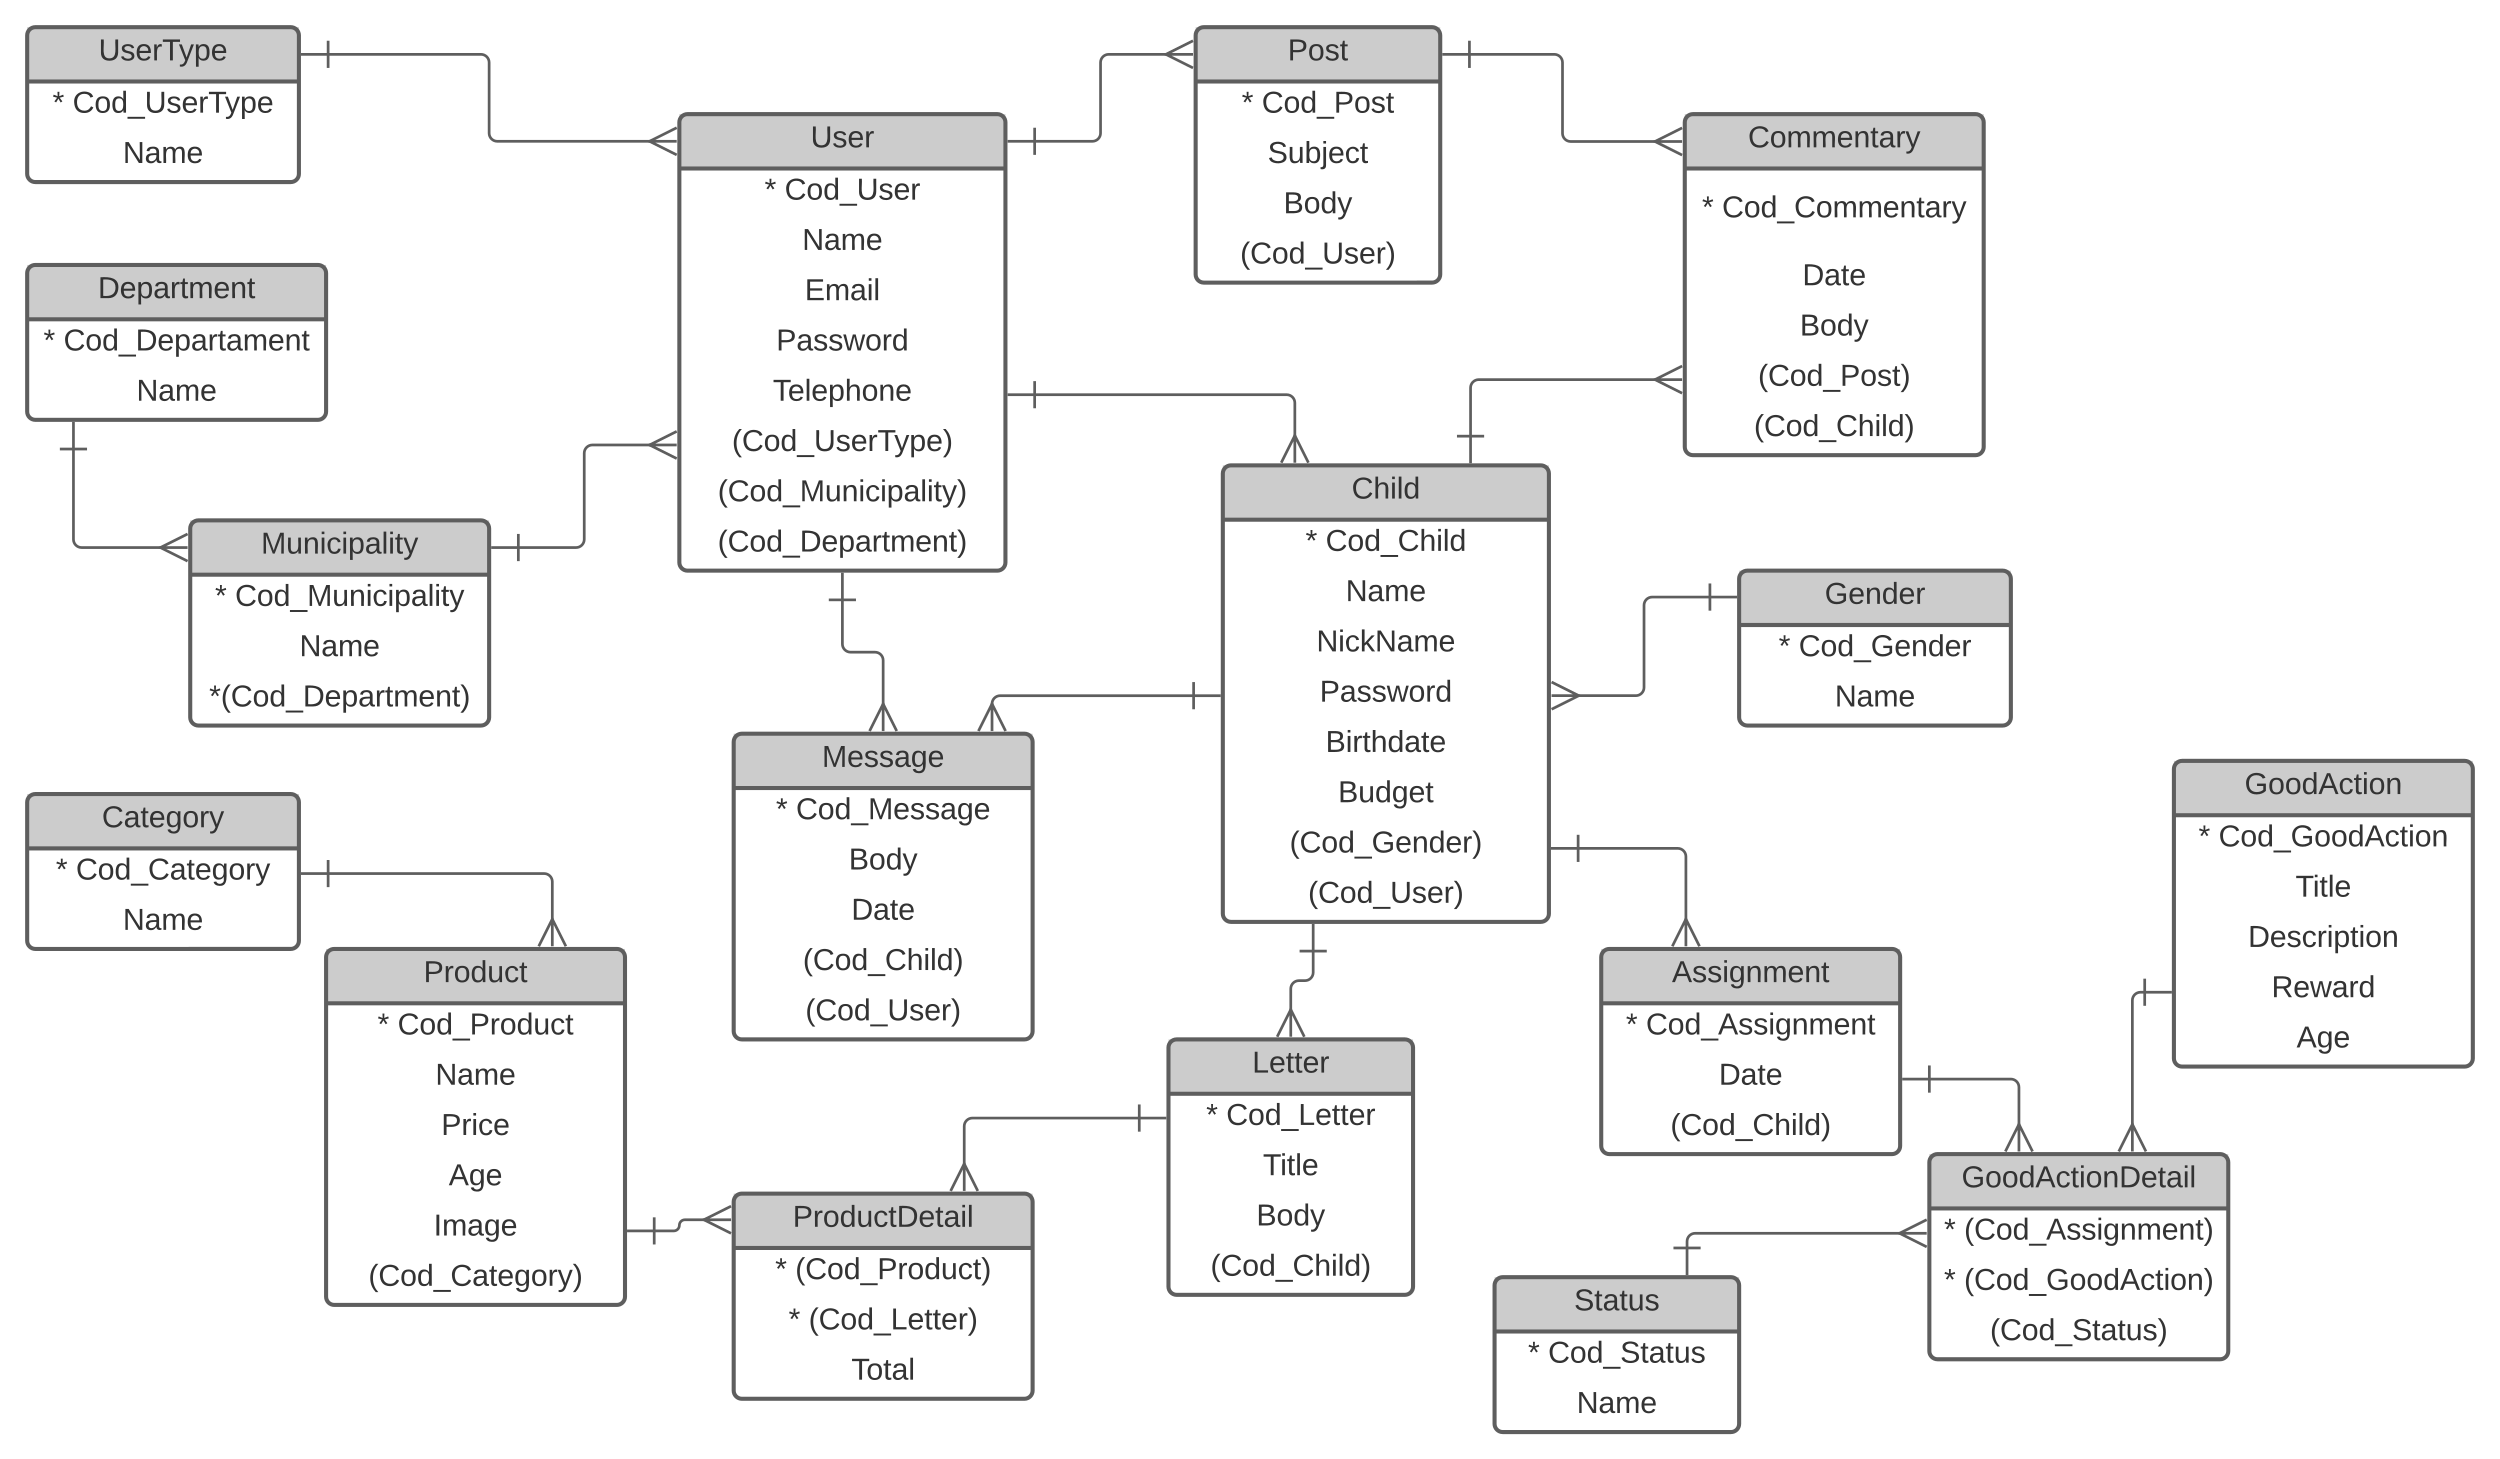 <svg xmlns="http://www.w3.org/2000/svg" xmlns:xlink="http://www.w3.org/1999/xlink" xmlns:lucid="lucid" width="1840" height="1074"><g transform="translate(0 -20)" lucid:page-tab-id="0_0"><path d="M0 0h1870.87v1322.83H0z" fill="#fff"/><path d="M20 46c0-3.3 2.7-6 6-6h188c3.3 0 6 2.7 6 6v102c0 3.3-2.7 6-6 6H26c-3.3 0-6-2.7-6-6z" fill="#fff"/><path d="M20 40h200v40H20z" fill="#ccc"/><path d="M20 46c0-3.3 2.7-6 6-6h188c3.3 0 6 2.7 6 6v102c0 3.3-2.7 6-6 6H26c-3.3 0-6-2.7-6-6zM20 80h200" stroke="#5e5e5e" stroke-width="3" fill="none"/><use xlink:href="#a" transform="matrix(1,0,0,1,30,40) translate(42.562 24.444)"/><use xlink:href="#b" transform="matrix(1,0,0,1,25,82.5) translate(13.642 20.444)"/><use xlink:href="#c" transform="matrix(1,0,0,1,25,82.5) translate(28.457 20.444)"/><use xlink:href="#d" transform="matrix(1,0,0,1,25,119.5) translate(65.432 20.444)"/><path d="M241.5 60H354c3.3 0 6 2.7 6 6v52c0 3.3 2.7 6 6 6h113.68" stroke="#5e5e5e" stroke-width="2" fill="none"/><path d="M241.5 70V50M221.5 60h20M498.05 134l-20-10 20-10M498.05 124h-20" stroke="#5e5e5e" stroke-width="2" fill="#fff"/><path d="M500 110c0-3.3 2.7-6 6-6h228c3.3 0 6 2.7 6 6v324c0 3.3-2.7 6-6 6H506c-3.3 0-6-2.7-6-6z" fill="#fff"/><path d="M500 104h240v40H500z" fill="#ccc"/><path d="M500 110c0-3.3 2.7-6 6-6h228c3.3 0 6 2.7 6 6v324c0 3.3-2.7 6-6 6H506c-3.3 0-6-2.7-6-6zM500 144h240" stroke="#5e5e5e" stroke-width="3" fill="none"/><use xlink:href="#e" transform="matrix(1,0,0,1,510,104) translate(86.605 24.444)"/><use xlink:href="#b" transform="matrix(1,0,0,1,505,146.5) translate(57.685 20.444)"/><use xlink:href="#f" transform="matrix(1,0,0,1,505,146.5) translate(72.5 20.444)"/><use xlink:href="#d" transform="matrix(1,0,0,1,505,183.5) translate(85.432 20.444)"/><use xlink:href="#g" transform="matrix(1,0,0,1,505,220.5) translate(87.315 20.444)"/><use xlink:href="#h" transform="matrix(1,0,0,1,505,257.5) translate(66.296 20.444)"/><use xlink:href="#i" transform="matrix(1,0,0,1,505,294.5) translate(63.827 20.444)"/><use xlink:href="#j" transform="matrix(1,0,0,1,505,331.5) translate(33.704 20.444)"/><use xlink:href="#k" transform="matrix(1,0,0,1,505,368.5) translate(23.272 20.444)"/><use xlink:href="#l" transform="matrix(1,0,0,1,505,405.5) translate(23.21 20.444)"/><path d="M20 221c0-3.3 2.7-6 6-6h208c3.3 0 6 2.7 6 6v102c0 3.3-2.7 6-6 6H26c-3.3 0-6-2.7-6-6z" fill="#fff"/><path d="M20 215h220v40H20z" fill="#ccc"/><path d="M20 221c0-3.3 2.7-6 6-6h208c3.3 0 6 2.7 6 6v102c0 3.3-2.7 6-6 6H26c-3.3 0-6-2.7-6-6zM20 255h220" stroke="#5e5e5e" stroke-width="3" fill="none"/><use xlink:href="#m" transform="matrix(1,0,0,1,30,215) translate(42.068 24.444)"/><use xlink:href="#b" transform="matrix(1,0,0,1,25,257.5) translate(6.975 20.444)"/><use xlink:href="#n" transform="matrix(1,0,0,1,25,257.5) translate(21.79 20.444)"/><use xlink:href="#d" transform="matrix(1,0,0,1,25,294.5) translate(75.432 20.444)"/><path d="M140 409c0-3.3 2.7-6 6-6h208c3.3 0 6 2.7 6 6v139c0 3.3-2.7 6-6 6H146c-3.3 0-6-2.7-6-6z" fill="#fff"/><path d="M140 403h220v40H140z" fill="#ccc"/><path d="M140 409c0-3.3 2.7-6 6-6h208c3.3 0 6 2.7 6 6v139c0 3.3-2.7 6-6 6H146c-3.3 0-6-2.7-6-6zM140 443h220" stroke="#5e5e5e" stroke-width="3" fill="none"/><use xlink:href="#o" transform="matrix(1,0,0,1,150,403) translate(42.13 24.444)"/><use xlink:href="#b" transform="matrix(1,0,0,1,145,445.5) translate(13.21 20.444)"/><use xlink:href="#p" transform="matrix(1,0,0,1,145,445.5) translate(28.025 20.444)"/><use xlink:href="#d" transform="matrix(1,0,0,1,145,482.5) translate(75.432 20.444)"/><use xlink:href="#q" transform="matrix(1,0,0,1,145,519.5) translate(8.889 20.444)"/><path d="M54.06 350.5V417c0 3.3 2.7 6 6 6h59.62" stroke="#5e5e5e" stroke-width="2" fill="none"/><path d="M44.06 350.5h20M54.06 330.5v20M138.05 433l-20-10 20-10M138.05 423h-20" stroke="#5e5e5e" stroke-width="2" fill="#fff"/><path d="M381.5 423H424c3.3 0 6-2.7 6-6v-63.5c0-3.3 2.7-6 6-6h43.68" stroke="#5e5e5e" stroke-width="2" fill="none"/><path d="M381.5 433v-20M361.5 423h20M498.05 357.5l-20-10 20-10M498.05 347.5h-20" stroke="#5e5e5e" stroke-width="2" fill="#fff"/><path d="M900 368.5c0-3.3 2.7-6 6-6h228c3.3 0 6 2.7 6 6v324c0 3.3-2.7 6-6 6H906c-3.3 0-6-2.7-6-6z" fill="#fff"/><path d="M900 362.5h240v40H900z" fill="#ccc"/><path d="M900 368.5c0-3.3 2.7-6 6-6h228c3.3 0 6 2.7 6 6v324c0 3.3-2.7 6-6 6H906c-3.3 0-6-2.7-6-6zM900 402.5h240" stroke="#5e5e5e" stroke-width="3" fill="none"/><use xlink:href="#r" transform="matrix(1,0,0,1,910,362.5) translate(84.784 24.444)"/><use xlink:href="#b" transform="matrix(1,0,0,1,905,405) translate(55.864 20.444)"/><use xlink:href="#s" transform="matrix(1,0,0,1,905,405) translate(70.679 20.444)"/><use xlink:href="#d" transform="matrix(1,0,0,1,905,442) translate(85.432 20.444)"/><use xlink:href="#t" transform="matrix(1,0,0,1,905,479) translate(63.889 20.444)"/><use xlink:href="#h" transform="matrix(1,0,0,1,905,516) translate(66.296 20.444)"/><use xlink:href="#u" transform="matrix(1,0,0,1,905,553) translate(70.617 20.444)"/><use xlink:href="#v" transform="matrix(1,0,0,1,905,590) translate(79.815 20.444)"/><use xlink:href="#w" transform="matrix(1,0,0,1,905,627) translate(44.136 20.444)"/><use xlink:href="#x" transform="matrix(1,0,0,1,905,664) translate(57.747 20.444)"/><path d="M761.5 310.5H947c3.3 0 6 2.7 6 6v25.68" stroke="#5e5e5e" stroke-width="2" fill="none"/><path d="M761.5 320.5v-20M741.5 310.5h20M943 360.55l10-20 10 20M953 360.55v-20" stroke="#5e5e5e" stroke-width="2" fill="#fff"/><path d="M1280 446c0-3.3 2.7-6 6-6h188c3.3 0 6 2.7 6 6v102c0 3.3-2.7 6-6 6h-188c-3.3 0-6-2.7-6-6z" fill="#fff"/><path d="M1280 440h200v40h-200z" fill="#ccc"/><path d="M1280 446c0-3.3 2.7-6 6-6h188c3.3 0 6 2.7 6 6v102c0 3.3-2.7 6-6 6h-188c-3.3 0-6-2.7-6-6zM1280 480h200" stroke="#5e5e5e" stroke-width="3" fill="none"/><use xlink:href="#y" transform="matrix(1,0,0,1,1290,440) translate(52.994 24.444)"/><use xlink:href="#b" transform="matrix(1,0,0,1,1285,482.5) translate(24.074 20.444)"/><use xlink:href="#z" transform="matrix(1,0,0,1,1285,482.5) translate(38.889 20.444)"/><use xlink:href="#d" transform="matrix(1,0,0,1,1285,519.5) translate(65.432 20.444)"/><path d="M1258.5 459.44H1216c-3.3 0-6 2.7-6 6V526c0 3.3-2.7 6-6 6h-43.68" stroke="#5e5e5e" stroke-width="2" fill="none"/><path d="M1258.5 449.44v20M1278.5 459.44h-20M1141.95 522l20 10-20 10M1141.95 532h20" stroke="#5e5e5e" stroke-width="2" fill="#fff"/><path d="M880 46c0-3.3 2.7-6 6-6h168c3.3 0 6 2.7 6 6v176c0 3.3-2.7 6-6 6H886c-3.3 0-6-2.7-6-6z" fill="#fff"/><path d="M880 40h180v40H880z" fill="#ccc"/><path d="M880 46c0-3.3 2.7-6 6-6h168c3.3 0 6 2.7 6 6v176c0 3.3-2.7 6-6 6H886c-3.3 0-6-2.7-6-6zM880 80h180" stroke="#5e5e5e" stroke-width="3" fill="none"/><use xlink:href="#A" transform="matrix(1,0,0,1,890,40) translate(57.778 24.444)"/><use xlink:href="#b" transform="matrix(1,0,0,1,885,82.5) translate(28.858 20.444)"/><use xlink:href="#B" transform="matrix(1,0,0,1,885,82.5) translate(43.673 20.444)"/><use xlink:href="#C" transform="matrix(1,0,0,1,885,119.5) translate(47.994 20.444)"/><use xlink:href="#D" transform="matrix(1,0,0,1,885,156.5) translate(59.691 20.444)"/><use xlink:href="#x" transform="matrix(1,0,0,1,885,193.5) translate(27.747 20.444)"/><path d="M1240 110c0-3.3 2.7-6 6-6h208c3.3 0 6 2.7 6 6v239c0 3.3-2.7 6-6 6h-208c-3.3 0-6-2.7-6-6z" fill="#fff"/><path d="M1240 104h220v40h-220z" fill="#ccc"/><path d="M1240 110c0-3.3 2.7-6 6-6h208c3.3 0 6 2.7 6 6v239c0 3.3-2.7 6-6 6h-208c-3.3 0-6-2.7-6-6zM1240 144h220" stroke="#5e5e5e" stroke-width="3" fill="none"/><use xlink:href="#E" transform="matrix(1,0,0,1,1250,104) translate(36.543 24.444)"/><use xlink:href="#b" transform="matrix(1,0,0,1,1245,146.5) translate(7.623 33.444)"/><use xlink:href="#F" transform="matrix(1,0,0,1,1245,146.5) translate(22.438 33.444)"/><use xlink:href="#G" transform="matrix(1,0,0,1,1245,209.5) translate(81.574 20.444)"/><use xlink:href="#D" transform="matrix(1,0,0,1,1245,246.5) translate(79.691 20.444)"/><use xlink:href="#H" transform="matrix(1,0,0,1,1245,283.5) translate(48.92 20.444)"/><use xlink:href="#I" transform="matrix(1,0,0,1,1245,320.5) translate(45.926 20.444)"/><path d="M1081.5 60h62.5c3.3 0 6 2.7 6 6v52.14c0 3.32 2.7 6 6 6h63.68" stroke="#5e5e5e" stroke-width="2" fill="none"/><path d="M1081.5 70V50M1061.5 60h20M1238.05 134.14l-20-10 20-10M1238.05 124.14h-20" stroke="#5e5e5e" stroke-width="2" fill="#fff"/><path d="M761.5 124H804c3.3 0 6-2.7 6-6V66c0-3.3 2.7-6 6-6h43.68" stroke="#5e5e5e" stroke-width="2" fill="none"/><path d="M761.5 134v-20M741.5 124h20M878.05 70l-20-10 20-10M878.05 60h-20" stroke="#5e5e5e" stroke-width="2" fill="#fff"/><path d="M1082.33 341v-35.6c0-3.3 2.7-6 6-6h131.35" stroke="#5e5e5e" stroke-width="2" fill="none"/><path d="M1092.33 341h-20M1082.33 361v-20M1238.05 309.4l-20-10 20-10M1238.05 299.4h-20" stroke="#5e5e5e" stroke-width="2" fill="#fff"/><path d="M540 566c0-3.3 2.7-6 6-6h208c3.3 0 6 2.7 6 6v213c0 3.3-2.7 6-6 6H546c-3.3 0-6-2.7-6-6z" fill="#fff"/><path d="M540 560h220v40H540z" fill="#ccc"/><path d="M540 566c0-3.3 2.7-6 6-6h208c3.3 0 6 2.7 6 6v213c0 3.3-2.7 6-6 6H546c-3.3 0-6-2.7-6-6zM540 600h220" stroke="#5e5e5e" stroke-width="3" fill="none"/><use xlink:href="#J" transform="matrix(1,0,0,1,550,560) translate(54.969 24.444)"/><use xlink:href="#b" transform="matrix(1,0,0,1,545,602.5) translate(26.049 20.444)"/><use xlink:href="#K" transform="matrix(1,0,0,1,545,602.5) translate(40.864 20.444)"/><use xlink:href="#D" transform="matrix(1,0,0,1,545,639.5) translate(79.691 20.444)"/><use xlink:href="#G" transform="matrix(1,0,0,1,545,676.5) translate(81.574 20.444)"/><use xlink:href="#I" transform="matrix(1,0,0,1,545,713.5) translate(45.926 20.444)"/><use xlink:href="#x" transform="matrix(1,0,0,1,545,750.5) translate(47.747 20.444)"/><path d="M878.5 532.02H736.13c-3.32 0-6 2.7-6 6v1.66" stroke="#5e5e5e" stroke-width="2" fill="none"/><path d="M878.5 522.02v20M898.5 532.02h-20M720.13 558.05l10-20 10 20M730.13 558.05v-20" stroke="#5e5e5e" stroke-width="2" fill="#fff"/><path d="M620 461.5V494c0 3.3 2.7 6 6 6h18c3.3 0 6 2.7 6 6v33.68" stroke="#5e5e5e" stroke-width="2" fill="none"/><path d="M610 461.5h20M620 441.5v20M640 558.05l10-20 10 20M650 558.05v-20" stroke="#5e5e5e" stroke-width="2" fill="#fff"/><path d="M860 791c0-3.3 2.7-6 6-6h168c3.3 0 6 2.7 6 6v176c0 3.3-2.7 6-6 6H866c-3.3 0-6-2.7-6-6z" fill="#fff"/><path d="M860 785h180v40H860z" fill="#ccc"/><path d="M860 791c0-3.3 2.7-6 6-6h168c3.3 0 6 2.7 6 6v176c0 3.3-2.7 6-6 6H866c-3.3 0-6-2.7-6-6zM860 825h180" stroke="#5e5e5e" stroke-width="3" fill="none"/><use xlink:href="#L" transform="matrix(1,0,0,1,870,785) translate(51.636 24.444)"/><use xlink:href="#b" transform="matrix(1,0,0,1,865,827.5) translate(22.716 20.444)"/><use xlink:href="#M" transform="matrix(1,0,0,1,865,827.5) translate(37.531 20.444)"/><use xlink:href="#N" transform="matrix(1,0,0,1,865,864.5) translate(64.506 20.444)"/><use xlink:href="#D" transform="matrix(1,0,0,1,865,901.5) translate(59.691 20.444)"/><use xlink:href="#I" transform="matrix(1,0,0,1,865,938.5) translate(25.926 20.444)"/><path d="M966.5 720v15.75c0 3.3-2.7 6-6 6H956c-3.3 0-6 2.7-6 6v16.93" stroke="#5e5e5e" stroke-width="2" fill="none"/><path d="M956.5 720h20M966.5 700v20M940 783.05l10-20 10 20M950 783.05v-20" stroke="#5e5e5e" stroke-width="2" fill="#fff"/><path d="M240 724.42c0-3.32 2.7-6 6-6h208c3.3 0 6 2.68 6 6v250c0 3.3-2.7 6-6 6H246c-3.3 0-6-2.7-6-6z" fill="#fff"/><path d="M240 718.42h220v40H240z" fill="#ccc"/><path d="M240 724.42c0-3.32 2.7-6 6-6h208c3.3 0 6 2.68 6 6v250c0 3.3-2.7 6-6 6H246c-3.3 0-6-2.7-6-6zM240 758.42h220" stroke="#5e5e5e" stroke-width="3" fill="none"/><use xlink:href="#O" transform="matrix(1,0,0,1,250,718.417) translate(61.759 24.444)"/><use xlink:href="#b" transform="matrix(1,0,0,1,245,760.917) translate(32.84 20.444)"/><use xlink:href="#P" transform="matrix(1,0,0,1,245,760.917) translate(47.654 20.444)"/><use xlink:href="#d" transform="matrix(1,0,0,1,245,797.917) translate(75.432 20.444)"/><use xlink:href="#Q" transform="matrix(1,0,0,1,245,834.917) translate(79.753 20.444)"/><use xlink:href="#R" transform="matrix(1,0,0,1,245,871.917) translate(85.247 20.444)"/><use xlink:href="#S" transform="matrix(1,0,0,1,245,908.917) translate(74.167 20.444)"/><use xlink:href="#T" transform="matrix(1,0,0,1,245,945.917) translate(26.142 20.444)"/><path d="M20 610.42c0-3.32 2.7-6 6-6h188c3.3 0 6 2.68 6 6v102c0 3.3-2.7 6-6 6H26c-3.3 0-6-2.7-6-6z" fill="#fff"/><path d="M20 604.42h200v40H20z" fill="#ccc"/><path d="M20 610.42c0-3.32 2.7-6 6-6h188c3.3 0 6 2.68 6 6v102c0 3.3-2.7 6-6 6H26c-3.3 0-6-2.7-6-6zM20 644.42h200" stroke="#5e5e5e" stroke-width="3" fill="none"/><use xlink:href="#U" transform="matrix(1,0,0,1,30,604.417) translate(45 24.444)"/><use xlink:href="#b" transform="matrix(1,0,0,1,25,646.917) translate(16.08 20.444)"/><use xlink:href="#V" transform="matrix(1,0,0,1,25,646.917) translate(30.895 20.444)"/><use xlink:href="#d" transform="matrix(1,0,0,1,25,683.917) translate(65.432 20.444)"/><path d="M241.5 662.94h159c3.3 0 6 2.7 6 6v29.15" stroke="#5e5e5e" stroke-width="2" fill="none"/><path d="M241.5 672.94v-20M221.5 662.94h20M396.5 716.47l10-20 10 20M406.5 716.47v-20" stroke="#5e5e5e" stroke-width="2" fill="#fff"/><path d="M540 904.5c0-3.3 2.7-6 6-6h208c3.3 0 6 2.7 6 6v139c0 3.3-2.7 6-6 6H546c-3.3 0-6-2.7-6-6z" fill="#fff"/><path d="M540 898.5h220v40H540z" fill="#ccc"/><path d="M540 904.5c0-3.3 2.7-6 6-6h208c3.3 0 6 2.7 6 6v139c0 3.3-2.7 6-6 6H546c-3.3 0-6-2.7-6-6zM540 938.5h220" stroke="#5e5e5e" stroke-width="3" fill="none"/><use xlink:href="#W" transform="matrix(1,0,0,1,550,898.5) translate(33.457 24.444)"/><use xlink:href="#b" transform="matrix(1,0,0,1,545,941) translate(25.494 20.444)"/><use xlink:href="#X" transform="matrix(1,0,0,1,545,941) translate(40.309 20.444)"/><use xlink:href="#b" transform="matrix(1,0,0,1,545,978) translate(35.37 20.444)"/><use xlink:href="#Y" transform="matrix(1,0,0,1,545,978) translate(50.185 20.444)"/><use xlink:href="#Z" transform="matrix(1,0,0,1,545,1015) translate(81.605 20.444)"/><path d="M838.5 842.9H715.67c-3.32 0-6 2.7-6 6v29.28" stroke="#5e5e5e" stroke-width="2" fill="none"/><path d="M838.5 832.9v20M858.5 842.9h-20M699.67 896.55l10-20 10 20M709.67 896.55v-20" stroke="#5e5e5e" stroke-width="2" fill="#fff"/><path d="M481.5 925.95h14.4c2.26 0 4.1-1.84 4.1-4.1 0-2.27 1.84-4.1 4.1-4.1h15.58" stroke="#5e5e5e" stroke-width="2" fill="none"/><path d="M481.5 935.95v-20M461.5 925.95h20M538.05 927.74l-20-10 20-10M538.05 917.74h-20" stroke="#5e5e5e" stroke-width="2" fill="#fff"/><path d="M1600 586c0-3.3 2.7-6 6-6h208c3.3 0 6 2.7 6 6v213c0 3.3-2.7 6-6 6h-208c-3.3 0-6-2.7-6-6z" fill="#fff"/><path d="M1600 580h220v40h-220z" fill="#ccc"/><path d="M1600 586c0-3.3 2.7-6 6-6h208c3.3 0 6 2.7 6 6v213c0 3.3-2.7 6-6 6h-208c-3.3 0-6-2.7-6-6zM1600 620h220" stroke="#5e5e5e" stroke-width="3" fill="none"/><use xlink:href="#aa" transform="matrix(1,0,0,1,1610,580) translate(42.006 24.444)"/><use xlink:href="#b" transform="matrix(1,0,0,1,1605,622.5) translate(13.086 20.444)"/><use xlink:href="#ab" transform="matrix(1,0,0,1,1605,622.5) translate(27.901 20.444)"/><use xlink:href="#N" transform="matrix(1,0,0,1,1605,659.5) translate(84.506 20.444)"/><use xlink:href="#ac" transform="matrix(1,0,0,1,1605,696.5) translate(49.568 20.444)"/><use xlink:href="#ad" transform="matrix(1,0,0,1,1605,733.5) translate(66.821 20.444)"/><use xlink:href="#R" transform="matrix(1,0,0,1,1605,770.5) translate(85.247 20.444)"/><path d="M1178.5 724.42c0-3.32 2.7-6 6-6h208c3.3 0 6 2.68 6 6v139c0 3.3-2.7 6-6 6h-208c-3.3 0-6-2.7-6-6z" fill="#fff"/><path d="M1178.5 718.42h220v40h-220z" fill="#ccc"/><path d="M1178.5 724.42c0-3.32 2.7-6 6-6h208c3.3 0 6 2.68 6 6v139c0 3.3-2.7 6-6 6h-208c-3.3 0-6-2.7-6-6zM1178.5 758.42h220" stroke="#5e5e5e" stroke-width="3" fill="none"/><use xlink:href="#ae" transform="matrix(1,0,0,1,1188.5,718.417) translate(42.037 24.444)"/><use xlink:href="#b" transform="matrix(1,0,0,1,1183.5,760.917) translate(13.117 20.444)"/><use xlink:href="#af" transform="matrix(1,0,0,1,1183.5,760.917) translate(27.932 20.444)"/><use xlink:href="#G" transform="matrix(1,0,0,1,1183.5,797.917) translate(81.574 20.444)"/><use xlink:href="#I" transform="matrix(1,0,0,1,1183.5,834.917) translate(45.926 20.444)"/><path d="M1161.5 644.4h73.33c3.32 0 6 2.7 6 6v47.7" stroke="#5e5e5e" stroke-width="2" fill="none"/><path d="M1161.5 654.4v-20M1141.5 644.4h20M1230.83 716.47l10-20 10 20M1240.83 716.47v-20" stroke="#5e5e5e" stroke-width="2" fill="#fff"/><path d="M1420 875.42c0-3.32 2.7-6 6-6h208c3.3 0 6 2.68 6 6v139c0 3.3-2.7 6-6 6h-208c-3.3 0-6-2.7-6-6z" fill="#fff"/><path d="M1420 869.42h220v40h-220z" fill="#ccc"/><path d="M1420 875.42c0-3.32 2.7-6 6-6h208c3.3 0 6 2.68 6 6v139c0 3.3-2.7 6-6 6h-208c-3.3 0-6-2.7-6-6zM1420 909.42h220" stroke="#5e5e5e" stroke-width="3" fill="none"/><use xlink:href="#ag" transform="matrix(1,0,0,1,1430,869.417) translate(13.704 24.444)"/><use xlink:href="#b" transform="matrix(1,0,0,1,1425,911.917) translate(5.772 20.444)"/><use xlink:href="#ah" transform="matrix(1,0,0,1,1425,911.917) translate(20.586 20.444)"/><use xlink:href="#b" transform="matrix(1,0,0,1,1425,948.917) translate(5.741 20.444)"/><use xlink:href="#ai" transform="matrix(1,0,0,1,1425,948.917) translate(20.556 20.444)"/><use xlink:href="#aj" transform="matrix(1,0,0,1,1425,985.917) translate(39.66 20.444)"/><path d="M1420 814.2h59.95c3.3 0 6 2.68 6 6v28.9" stroke="#5e5e5e" stroke-width="2" fill="none"/><path d="M1420 824.2v-20M1400 814.2h20M1475.95 867.47l10-20 10 20M1485.95 867.47v-20" stroke="#5e5e5e" stroke-width="2" fill="#fff"/><path d="M1578.5 750.28h-3.08c-3.32 0-6 2.68-6 6v92.8" stroke="#5e5e5e" stroke-width="2" fill="none"/><path d="M1578.5 740.28v20M1598.5 750.28h-20M1559.42 867.47l10-20 10 20M1569.42 867.47v-20" stroke="#5e5e5e" stroke-width="2" fill="#fff"/><path d="M1100 966c0-3.3 2.7-6 6-6h168c3.3 0 6 2.7 6 6v102c0 3.3-2.7 6-6 6h-168c-3.3 0-6-2.7-6-6z" fill="#fff"/><path d="M1100 960h180v40h-180z" fill="#ccc"/><path d="M1100 966c0-3.3 2.7-6 6-6h168c3.3 0 6 2.7 6 6v102c0 3.3-2.7 6-6 6h-168c-3.3 0-6-2.7-6-6zM1100 1000h180" stroke="#5e5e5e" stroke-width="3" fill="none"/><g><use xlink:href="#ak" transform="matrix(1,0,0,1,1110,960) translate(48.519 24.444)"/></g><g><use xlink:href="#b" transform="matrix(1,0,0,1,1105,1002.5) translate(19.599 20.444)"/><use xlink:href="#al" transform="matrix(1,0,0,1,1105,1002.5) translate(34.414 20.444)"/></g><g><use xlink:href="#d" transform="matrix(1,0,0,1,1105,1039.5) translate(55.432 20.444)"/></g><path d="M1241.67 938.5v-4.8c0-3.33 2.68-6 6-6h152" stroke="#5e5e5e" stroke-width="2" fill="none"/><path d="M1251.67 938.5h-20M1241.67 958.5v-20M1418.05 937.7l-20-10 20-10M1418.05 927.7h-20" stroke="#5e5e5e" stroke-width="2" fill="#fff"/><defs><path fill="#333" d="M232-93c-1 65-40 97-104 97C67 4 28-28 28-90v-158h33c8 89-33 224 67 224 102 0 64-133 71-224h33v155" id="am"/><path fill="#333" d="M135-143c-3-34-86-38-87 0 15 53 115 12 119 90S17 21 10-45l28-5c4 36 97 45 98 0-10-56-113-15-118-90-4-57 82-63 122-42 12 7 21 19 24 35" id="an"/><path fill="#333" d="M100-194c63 0 86 42 84 106H49c0 40 14 67 53 68 26 1 43-12 49-29l28 8c-11 28-37 45-77 45C44 4 14-33 15-96c1-61 26-98 85-98zm52 81c6-60-76-77-97-28-3 7-6 17-6 28h103" id="ao"/><path fill="#333" d="M114-163C36-179 61-72 57 0H25l-1-190h30c1 12-1 29 2 39 6-27 23-49 58-41v29" id="ap"/><path fill="#333" d="M127-220V0H93v-220H8v-28h204v28h-85" id="aq"/><path fill="#333" d="M179-190L93 31C79 59 56 82 12 73V49c39 6 53-20 64-50L1-190h34L92-34l54-156h33" id="ar"/><path fill="#333" d="M115-194c55 1 70 41 70 98S169 2 115 4C84 4 66-9 55-30l1 105H24l-1-265h31l2 30c10-21 28-34 59-34zm-8 174c40 0 45-34 45-75s-6-73-45-74c-42 0-51 32-51 76 0 43 10 73 51 73" id="as"/><g id="a"><use transform="matrix(0.062,0,0,0.062,0,0)" xlink:href="#am"/><use transform="matrix(0.062,0,0,0.062,15.988,0)" xlink:href="#an"/><use transform="matrix(0.062,0,0,0.062,27.099,0)" xlink:href="#ao"/><use transform="matrix(0.062,0,0,0.062,39.444,0)" xlink:href="#ap"/><use transform="matrix(0.062,0,0,0.062,46.79,0)" xlink:href="#aq"/><use transform="matrix(0.062,0,0,0.062,59.074,0)" xlink:href="#ar"/><use transform="matrix(0.062,0,0,0.062,70.185,0)" xlink:href="#as"/><use transform="matrix(0.062,0,0,0.062,82.531,0)" xlink:href="#ao"/></g><path fill="#333" d="M80-196l47-18 7 23-49 13 32 44-20 13-27-46-27 45-21-12 33-44-49-13 8-23 47 19-2-53h23" id="at"/><use transform="matrix(0.062,0,0,0.062,0,0)" xlink:href="#at" id="b"/><path fill="#333" d="M212-179c-10-28-35-45-73-45-59 0-87 40-87 99 0 60 29 101 89 101 43 0 62-24 78-52l27 14C228-24 195 4 139 4 59 4 22-46 18-125c-6-104 99-153 187-111 19 9 31 26 39 46" id="au"/><path fill="#333" d="M100-194c62-1 85 37 85 99 1 63-27 99-86 99S16-35 15-95c0-66 28-99 85-99zM99-20c44 1 53-31 53-75 0-43-8-75-51-75s-53 32-53 75 10 74 51 75" id="av"/><path fill="#333" d="M85-194c31 0 48 13 60 33l-1-100h32l1 261h-30c-2-10 0-23-3-31C134-8 116 4 85 4 32 4 16-35 15-94c0-66 23-100 70-100zm9 24c-40 0-46 34-46 75 0 40 6 74 45 74 42 0 51-32 51-76 0-42-9-74-50-73" id="aw"/><path fill="#333" d="M-5 72V49h209v23H-5" id="ax"/><g id="c"><use transform="matrix(0.062,0,0,0.062,0,0)" xlink:href="#au"/><use transform="matrix(0.062,0,0,0.062,15.988,0)" xlink:href="#av"/><use transform="matrix(0.062,0,0,0.062,28.333,0)" xlink:href="#aw"/><use transform="matrix(0.062,0,0,0.062,40.679,0)" xlink:href="#ax"/><use transform="matrix(0.062,0,0,0.062,53.025,0)" xlink:href="#am"/><use transform="matrix(0.062,0,0,0.062,69.012,0)" xlink:href="#an"/><use transform="matrix(0.062,0,0,0.062,80.123,0)" xlink:href="#ao"/><use transform="matrix(0.062,0,0,0.062,92.469,0)" xlink:href="#ap"/><use transform="matrix(0.062,0,0,0.062,99.815,0)" xlink:href="#aq"/><use transform="matrix(0.062,0,0,0.062,112.099,0)" xlink:href="#ar"/><use transform="matrix(0.062,0,0,0.062,123.21,0)" xlink:href="#as"/><use transform="matrix(0.062,0,0,0.062,135.556,0)" xlink:href="#ao"/></g><path fill="#333" d="M190 0L58-211 59 0H30v-248h39L202-35l-2-213h31V0h-41" id="ay"/><path fill="#333" d="M141-36C126-15 110 5 73 4 37 3 15-17 15-53c-1-64 63-63 125-63 3-35-9-54-41-54-24 1-41 7-42 31l-33-3c5-37 33-52 76-52 45 0 72 20 72 64v82c-1 20 7 32 28 27v20c-31 9-61-2-59-35zM48-53c0 20 12 33 32 33 41-3 63-29 60-74-43 2-92-5-92 41" id="az"/><path fill="#333" d="M210-169c-67 3-38 105-44 169h-31v-121c0-29-5-50-35-48C34-165 62-65 56 0H25l-1-190h30c1 10-1 24 2 32 10-44 99-50 107 0 11-21 27-35 58-36 85-2 47 119 55 194h-31v-121c0-29-5-49-35-48" id="aA"/><g id="d"><use transform="matrix(0.062,0,0,0.062,0,0)" xlink:href="#ay"/><use transform="matrix(0.062,0,0,0.062,15.988,0)" xlink:href="#az"/><use transform="matrix(0.062,0,0,0.062,28.333,0)" xlink:href="#aA"/><use transform="matrix(0.062,0,0,0.062,46.79,0)" xlink:href="#ao"/></g><g id="e"><use transform="matrix(0.062,0,0,0.062,0,0)" xlink:href="#am"/><use transform="matrix(0.062,0,0,0.062,15.988,0)" xlink:href="#an"/><use transform="matrix(0.062,0,0,0.062,27.099,0)" xlink:href="#ao"/><use transform="matrix(0.062,0,0,0.062,39.444,0)" xlink:href="#ap"/></g><g id="f"><use transform="matrix(0.062,0,0,0.062,0,0)" xlink:href="#au"/><use transform="matrix(0.062,0,0,0.062,15.988,0)" xlink:href="#av"/><use transform="matrix(0.062,0,0,0.062,28.333,0)" xlink:href="#aw"/><use transform="matrix(0.062,0,0,0.062,40.679,0)" xlink:href="#ax"/><use transform="matrix(0.062,0,0,0.062,53.025,0)" xlink:href="#am"/><use transform="matrix(0.062,0,0,0.062,69.012,0)" xlink:href="#an"/><use transform="matrix(0.062,0,0,0.062,80.123,0)" xlink:href="#ao"/><use transform="matrix(0.062,0,0,0.062,92.469,0)" xlink:href="#ap"/></g><path fill="#333" d="M30 0v-248h187v28H63v79h144v27H63v87h162V0H30" id="aB"/><path fill="#333" d="M24-231v-30h32v30H24zM24 0v-190h32V0H24" id="aC"/><path fill="#333" d="M24 0v-261h32V0H24" id="aD"/><g id="g"><use transform="matrix(0.062,0,0,0.062,0,0)" xlink:href="#aB"/><use transform="matrix(0.062,0,0,0.062,14.815,0)" xlink:href="#aA"/><use transform="matrix(0.062,0,0,0.062,33.272,0)" xlink:href="#az"/><use transform="matrix(0.062,0,0,0.062,45.617,0)" xlink:href="#aC"/><use transform="matrix(0.062,0,0,0.062,50.494,0)" xlink:href="#aD"/></g><path fill="#333" d="M30-248c87 1 191-15 191 75 0 78-77 80-158 76V0H30v-248zm33 125c57 0 124 11 124-50 0-59-68-47-124-48v98" id="aE"/><path fill="#333" d="M206 0h-36l-40-164L89 0H53L-1-190h32L70-26l43-164h34l41 164 42-164h31" id="aF"/><g id="h"><use transform="matrix(0.062,0,0,0.062,0,0)" xlink:href="#aE"/><use transform="matrix(0.062,0,0,0.062,14.815,0)" xlink:href="#az"/><use transform="matrix(0.062,0,0,0.062,27.16,0)" xlink:href="#an"/><use transform="matrix(0.062,0,0,0.062,38.272,0)" xlink:href="#an"/><use transform="matrix(0.062,0,0,0.062,49.383,0)" xlink:href="#aF"/><use transform="matrix(0.062,0,0,0.062,65.37,0)" xlink:href="#av"/><use transform="matrix(0.062,0,0,0.062,77.716,0)" xlink:href="#ap"/><use transform="matrix(0.062,0,0,0.062,85.062,0)" xlink:href="#aw"/></g><path fill="#333" d="M106-169C34-169 62-67 57 0H25v-261h32l-1 103c12-21 28-36 61-36 89 0 53 116 60 194h-32v-121c2-32-8-49-39-48" id="aG"/><path fill="#333" d="M117-194c89-4 53 116 60 194h-32v-121c0-31-8-49-39-48C34-167 62-67 57 0H25l-1-190h30c1 10-1 24 2 32 11-22 29-35 61-36" id="aH"/><g id="i"><use transform="matrix(0.062,0,0,0.062,0,0)" xlink:href="#aq"/><use transform="matrix(0.062,0,0,0.062,11.049,0)" xlink:href="#ao"/><use transform="matrix(0.062,0,0,0.062,23.395,0)" xlink:href="#aD"/><use transform="matrix(0.062,0,0,0.062,28.272,0)" xlink:href="#ao"/><use transform="matrix(0.062,0,0,0.062,40.617,0)" xlink:href="#as"/><use transform="matrix(0.062,0,0,0.062,52.963,0)" xlink:href="#aG"/><use transform="matrix(0.062,0,0,0.062,65.309,0)" xlink:href="#av"/><use transform="matrix(0.062,0,0,0.062,77.654,0)" xlink:href="#aH"/><use transform="matrix(0.062,0,0,0.062,90,0)" xlink:href="#ao"/></g><path fill="#333" d="M87 75C49 33 22-17 22-94c0-76 28-126 65-167h31c-38 41-64 92-64 168S80 34 118 75H87" id="aI"/><path fill="#333" d="M33-261c38 41 65 92 65 168S71 34 33 75H2C39 34 66-17 66-93S39-220 2-261h31" id="aJ"/><g id="j"><use transform="matrix(0.062,0,0,0.062,0,0)" xlink:href="#aI"/><use transform="matrix(0.062,0,0,0.062,7.346,0)" xlink:href="#au"/><use transform="matrix(0.062,0,0,0.062,23.333,0)" xlink:href="#av"/><use transform="matrix(0.062,0,0,0.062,35.679,0)" xlink:href="#aw"/><use transform="matrix(0.062,0,0,0.062,48.025,0)" xlink:href="#ax"/><use transform="matrix(0.062,0,0,0.062,60.37,0)" xlink:href="#am"/><use transform="matrix(0.062,0,0,0.062,76.358,0)" xlink:href="#an"/><use transform="matrix(0.062,0,0,0.062,87.469,0)" xlink:href="#ao"/><use transform="matrix(0.062,0,0,0.062,99.815,0)" xlink:href="#ap"/><use transform="matrix(0.062,0,0,0.062,107.16,0)" xlink:href="#aq"/><use transform="matrix(0.062,0,0,0.062,119.444,0)" xlink:href="#ar"/><use transform="matrix(0.062,0,0,0.062,130.556,0)" xlink:href="#as"/><use transform="matrix(0.062,0,0,0.062,142.901,0)" xlink:href="#ao"/><use transform="matrix(0.062,0,0,0.062,155.247,0)" xlink:href="#aJ"/></g><path fill="#333" d="M240 0l2-218c-23 76-54 145-80 218h-23L58-218 59 0H30v-248h44l77 211c21-75 51-140 76-211h43V0h-30" id="aK"/><path fill="#333" d="M84 4C-5 8 30-112 23-190h32v120c0 31 7 50 39 49 72-2 45-101 50-169h31l1 190h-30c-1-10 1-25-2-33-11 22-28 36-60 37" id="aL"/><path fill="#333" d="M96-169c-40 0-48 33-48 73s9 75 48 75c24 0 41-14 43-38l32 2c-6 37-31 61-74 61-59 0-76-41-82-99-10-93 101-131 147-64 4 7 5 14 7 22l-32 3c-4-21-16-35-41-35" id="aM"/><path fill="#333" d="M59-47c-2 24 18 29 38 22v24C64 9 27 4 27-40v-127H5v-23h24l9-43h21v43h35v23H59v120" id="aN"/><g id="k"><use transform="matrix(0.062,0,0,0.062,0,0)" xlink:href="#aI"/><use transform="matrix(0.062,0,0,0.062,7.346,0)" xlink:href="#au"/><use transform="matrix(0.062,0,0,0.062,23.333,0)" xlink:href="#av"/><use transform="matrix(0.062,0,0,0.062,35.679,0)" xlink:href="#aw"/><use transform="matrix(0.062,0,0,0.062,48.025,0)" xlink:href="#ax"/><use transform="matrix(0.062,0,0,0.062,60.37,0)" xlink:href="#aK"/><use transform="matrix(0.062,0,0,0.062,78.827,0)" xlink:href="#aL"/><use transform="matrix(0.062,0,0,0.062,91.173,0)" xlink:href="#aH"/><use transform="matrix(0.062,0,0,0.062,103.519,0)" xlink:href="#aC"/><use transform="matrix(0.062,0,0,0.062,108.395,0)" xlink:href="#aM"/><use transform="matrix(0.062,0,0,0.062,119.506,0)" xlink:href="#aC"/><use transform="matrix(0.062,0,0,0.062,124.383,0)" xlink:href="#as"/><use transform="matrix(0.062,0,0,0.062,136.728,0)" xlink:href="#az"/><use transform="matrix(0.062,0,0,0.062,149.074,0)" xlink:href="#aD"/><use transform="matrix(0.062,0,0,0.062,153.951,0)" xlink:href="#aC"/><use transform="matrix(0.062,0,0,0.062,158.827,0)" xlink:href="#aN"/><use transform="matrix(0.062,0,0,0.062,165,0)" xlink:href="#ar"/><use transform="matrix(0.062,0,0,0.062,176.111,0)" xlink:href="#aJ"/></g><path fill="#333" d="M30-248c118-7 216 8 213 122C240-48 200 0 122 0H30v-248zM63-27c89 8 146-16 146-99s-60-101-146-95v194" id="aO"/><g id="l"><use transform="matrix(0.062,0,0,0.062,0,0)" xlink:href="#aI"/><use transform="matrix(0.062,0,0,0.062,7.346,0)" xlink:href="#au"/><use transform="matrix(0.062,0,0,0.062,23.333,0)" xlink:href="#av"/><use transform="matrix(0.062,0,0,0.062,35.679,0)" xlink:href="#aw"/><use transform="matrix(0.062,0,0,0.062,48.025,0)" xlink:href="#ax"/><use transform="matrix(0.062,0,0,0.062,60.37,0)" xlink:href="#aO"/><use transform="matrix(0.062,0,0,0.062,76.358,0)" xlink:href="#ao"/><use transform="matrix(0.062,0,0,0.062,88.704,0)" xlink:href="#as"/><use transform="matrix(0.062,0,0,0.062,101.049,0)" xlink:href="#az"/><use transform="matrix(0.062,0,0,0.062,113.395,0)" xlink:href="#ap"/><use transform="matrix(0.062,0,0,0.062,120.741,0)" xlink:href="#aN"/><use transform="matrix(0.062,0,0,0.062,126.914,0)" xlink:href="#aA"/><use transform="matrix(0.062,0,0,0.062,145.37,0)" xlink:href="#ao"/><use transform="matrix(0.062,0,0,0.062,157.716,0)" xlink:href="#aH"/><use transform="matrix(0.062,0,0,0.062,170.062,0)" xlink:href="#aN"/><use transform="matrix(0.062,0,0,0.062,176.235,0)" xlink:href="#aJ"/></g><g id="m"><use transform="matrix(0.062,0,0,0.062,0,0)" xlink:href="#aO"/><use transform="matrix(0.062,0,0,0.062,15.988,0)" xlink:href="#ao"/><use transform="matrix(0.062,0,0,0.062,28.333,0)" xlink:href="#as"/><use transform="matrix(0.062,0,0,0.062,40.679,0)" xlink:href="#az"/><use transform="matrix(0.062,0,0,0.062,53.025,0)" xlink:href="#ap"/><use transform="matrix(0.062,0,0,0.062,60.37,0)" xlink:href="#aN"/><use transform="matrix(0.062,0,0,0.062,66.543,0)" xlink:href="#aA"/><use transform="matrix(0.062,0,0,0.062,85,0)" xlink:href="#ao"/><use transform="matrix(0.062,0,0,0.062,97.346,0)" xlink:href="#aH"/><use transform="matrix(0.062,0,0,0.062,109.691,0)" xlink:href="#aN"/></g><g id="n"><use transform="matrix(0.062,0,0,0.062,0,0)" xlink:href="#au"/><use transform="matrix(0.062,0,0,0.062,15.988,0)" xlink:href="#av"/><use transform="matrix(0.062,0,0,0.062,28.333,0)" xlink:href="#aw"/><use transform="matrix(0.062,0,0,0.062,40.679,0)" xlink:href="#ax"/><use transform="matrix(0.062,0,0,0.062,53.025,0)" xlink:href="#aO"/><use transform="matrix(0.062,0,0,0.062,69.012,0)" xlink:href="#ao"/><use transform="matrix(0.062,0,0,0.062,81.358,0)" xlink:href="#as"/><use transform="matrix(0.062,0,0,0.062,93.704,0)" xlink:href="#az"/><use transform="matrix(0.062,0,0,0.062,106.049,0)" xlink:href="#ap"/><use transform="matrix(0.062,0,0,0.062,113.395,0)" xlink:href="#aN"/><use transform="matrix(0.062,0,0,0.062,119.568,0)" xlink:href="#az"/><use transform="matrix(0.062,0,0,0.062,131.914,0)" xlink:href="#aA"/><use transform="matrix(0.062,0,0,0.062,150.37,0)" xlink:href="#ao"/><use transform="matrix(0.062,0,0,0.062,162.716,0)" xlink:href="#aH"/><use transform="matrix(0.062,0,0,0.062,175.062,0)" xlink:href="#aN"/></g><g id="o"><use transform="matrix(0.062,0,0,0.062,0,0)" xlink:href="#aK"/><use transform="matrix(0.062,0,0,0.062,18.457,0)" xlink:href="#aL"/><use transform="matrix(0.062,0,0,0.062,30.802,0)" xlink:href="#aH"/><use transform="matrix(0.062,0,0,0.062,43.148,0)" xlink:href="#aC"/><use transform="matrix(0.062,0,0,0.062,48.025,0)" xlink:href="#aM"/><use transform="matrix(0.062,0,0,0.062,59.136,0)" xlink:href="#aC"/><use transform="matrix(0.062,0,0,0.062,64.012,0)" xlink:href="#as"/><use transform="matrix(0.062,0,0,0.062,76.358,0)" xlink:href="#az"/><use transform="matrix(0.062,0,0,0.062,88.704,0)" xlink:href="#aD"/><use transform="matrix(0.062,0,0,0.062,93.58,0)" xlink:href="#aC"/><use transform="matrix(0.062,0,0,0.062,98.457,0)" xlink:href="#aN"/><use transform="matrix(0.062,0,0,0.062,104.63,0)" xlink:href="#ar"/></g><g id="p"><use transform="matrix(0.062,0,0,0.062,0,0)" xlink:href="#au"/><use transform="matrix(0.062,0,0,0.062,15.988,0)" xlink:href="#av"/><use transform="matrix(0.062,0,0,0.062,28.333,0)" xlink:href="#aw"/><use transform="matrix(0.062,0,0,0.062,40.679,0)" xlink:href="#ax"/><use transform="matrix(0.062,0,0,0.062,53.025,0)" xlink:href="#aK"/><use transform="matrix(0.062,0,0,0.062,71.481,0)" xlink:href="#aL"/><use transform="matrix(0.062,0,0,0.062,83.827,0)" xlink:href="#aH"/><use transform="matrix(0.062,0,0,0.062,96.173,0)" xlink:href="#aC"/><use transform="matrix(0.062,0,0,0.062,101.049,0)" xlink:href="#aM"/><use transform="matrix(0.062,0,0,0.062,112.16,0)" xlink:href="#aC"/><use transform="matrix(0.062,0,0,0.062,117.037,0)" xlink:href="#as"/><use transform="matrix(0.062,0,0,0.062,129.383,0)" xlink:href="#az"/><use transform="matrix(0.062,0,0,0.062,141.728,0)" xlink:href="#aD"/><use transform="matrix(0.062,0,0,0.062,146.605,0)" xlink:href="#aC"/><use transform="matrix(0.062,0,0,0.062,151.481,0)" xlink:href="#aN"/><use transform="matrix(0.062,0,0,0.062,157.654,0)" xlink:href="#ar"/></g><g id="q"><use transform="matrix(0.062,0,0,0.062,0,0)" xlink:href="#at"/><use transform="matrix(0.062,0,0,0.062,8.642,0)" xlink:href="#aI"/><use transform="matrix(0.062,0,0,0.062,15.988,0)" xlink:href="#au"/><use transform="matrix(0.062,0,0,0.062,31.975,0)" xlink:href="#av"/><use transform="matrix(0.062,0,0,0.062,44.321,0)" xlink:href="#aw"/><use transform="matrix(0.062,0,0,0.062,56.667,0)" xlink:href="#ax"/><use transform="matrix(0.062,0,0,0.062,69.012,0)" xlink:href="#aO"/><use transform="matrix(0.062,0,0,0.062,85,0)" xlink:href="#ao"/><use transform="matrix(0.062,0,0,0.062,97.346,0)" xlink:href="#as"/><use transform="matrix(0.062,0,0,0.062,109.691,0)" xlink:href="#az"/><use transform="matrix(0.062,0,0,0.062,122.037,0)" xlink:href="#ap"/><use transform="matrix(0.062,0,0,0.062,129.383,0)" xlink:href="#aN"/><use transform="matrix(0.062,0,0,0.062,135.556,0)" xlink:href="#aA"/><use transform="matrix(0.062,0,0,0.062,154.012,0)" xlink:href="#ao"/><use transform="matrix(0.062,0,0,0.062,166.358,0)" xlink:href="#aH"/><use transform="matrix(0.062,0,0,0.062,178.704,0)" xlink:href="#aN"/><use transform="matrix(0.062,0,0,0.062,184.877,0)" xlink:href="#aJ"/></g><g id="r"><use transform="matrix(0.062,0,0,0.062,0,0)" xlink:href="#au"/><use transform="matrix(0.062,0,0,0.062,15.988,0)" xlink:href="#aG"/><use transform="matrix(0.062,0,0,0.062,28.333,0)" xlink:href="#aC"/><use transform="matrix(0.062,0,0,0.062,33.21,0)" xlink:href="#aD"/><use transform="matrix(0.062,0,0,0.062,38.086,0)" xlink:href="#aw"/></g><g id="s"><use transform="matrix(0.062,0,0,0.062,0,0)" xlink:href="#au"/><use transform="matrix(0.062,0,0,0.062,15.988,0)" xlink:href="#av"/><use transform="matrix(0.062,0,0,0.062,28.333,0)" xlink:href="#aw"/><use transform="matrix(0.062,0,0,0.062,40.679,0)" xlink:href="#ax"/><use transform="matrix(0.062,0,0,0.062,53.025,0)" xlink:href="#au"/><use transform="matrix(0.062,0,0,0.062,69.012,0)" xlink:href="#aG"/><use transform="matrix(0.062,0,0,0.062,81.358,0)" xlink:href="#aC"/><use transform="matrix(0.062,0,0,0.062,86.235,0)" xlink:href="#aD"/><use transform="matrix(0.062,0,0,0.062,91.111,0)" xlink:href="#aw"/></g><path fill="#333" d="M143 0L79-87 56-68V0H24v-261h32v163l83-92h37l-77 82L181 0h-38" id="aP"/><g id="t"><use transform="matrix(0.062,0,0,0.062,0,0)" xlink:href="#ay"/><use transform="matrix(0.062,0,0,0.062,15.988,0)" xlink:href="#aC"/><use transform="matrix(0.062,0,0,0.062,20.864,0)" xlink:href="#aM"/><use transform="matrix(0.062,0,0,0.062,31.975,0)" xlink:href="#aP"/><use transform="matrix(0.062,0,0,0.062,43.086,0)" xlink:href="#ay"/><use transform="matrix(0.062,0,0,0.062,59.074,0)" xlink:href="#az"/><use transform="matrix(0.062,0,0,0.062,71.42,0)" xlink:href="#aA"/><use transform="matrix(0.062,0,0,0.062,89.877,0)" xlink:href="#ao"/></g><path fill="#333" d="M160-131c35 5 61 23 61 61C221 17 115-2 30 0v-248c76 3 177-17 177 60 0 33-19 50-47 57zm-97-11c50-1 110 9 110-42 0-47-63-36-110-37v79zm0 115c55-2 124 14 124-45 0-56-70-42-124-44v89" id="aQ"/><g id="u"><use transform="matrix(0.062,0,0,0.062,0,0)" xlink:href="#aQ"/><use transform="matrix(0.062,0,0,0.062,14.815,0)" xlink:href="#aC"/><use transform="matrix(0.062,0,0,0.062,19.691,0)" xlink:href="#ap"/><use transform="matrix(0.062,0,0,0.062,27.037,0)" xlink:href="#aN"/><use transform="matrix(0.062,0,0,0.062,33.21,0)" xlink:href="#aG"/><use transform="matrix(0.062,0,0,0.062,45.556,0)" xlink:href="#aw"/><use transform="matrix(0.062,0,0,0.062,57.901,0)" xlink:href="#az"/><use transform="matrix(0.062,0,0,0.062,70.247,0)" xlink:href="#aN"/><use transform="matrix(0.062,0,0,0.062,76.42,0)" xlink:href="#ao"/></g><path fill="#333" d="M177-190C167-65 218 103 67 71c-23-6-38-20-44-43l32-5c15 47 100 32 89-28v-30C133-14 115 1 83 1 29 1 15-40 15-95c0-56 16-97 71-98 29-1 48 16 59 35 1-10 0-23 2-32h30zM94-22c36 0 50-32 50-73 0-42-14-75-50-75-39 0-46 34-46 75s6 73 46 73" id="aR"/><g id="v"><use transform="matrix(0.062,0,0,0.062,0,0)" xlink:href="#aQ"/><use transform="matrix(0.062,0,0,0.062,14.815,0)" xlink:href="#aL"/><use transform="matrix(0.062,0,0,0.062,27.16,0)" xlink:href="#aw"/><use transform="matrix(0.062,0,0,0.062,39.506,0)" xlink:href="#aR"/><use transform="matrix(0.062,0,0,0.062,51.852,0)" xlink:href="#ao"/><use transform="matrix(0.062,0,0,0.062,64.198,0)" xlink:href="#aN"/></g><path fill="#333" d="M143 4C61 4 22-44 18-125c-5-107 100-154 193-111 17 8 29 25 37 43l-32 9c-13-25-37-40-76-40-61 0-88 39-88 99 0 61 29 100 91 101 35 0 62-11 79-27v-45h-74v-28h105v86C228-13 192 4 143 4" id="aS"/><g id="w"><use transform="matrix(0.062,0,0,0.062,0,0)" xlink:href="#aI"/><use transform="matrix(0.062,0,0,0.062,7.346,0)" xlink:href="#au"/><use transform="matrix(0.062,0,0,0.062,23.333,0)" xlink:href="#av"/><use transform="matrix(0.062,0,0,0.062,35.679,0)" xlink:href="#aw"/><use transform="matrix(0.062,0,0,0.062,48.025,0)" xlink:href="#ax"/><use transform="matrix(0.062,0,0,0.062,60.37,0)" xlink:href="#aS"/><use transform="matrix(0.062,0,0,0.062,77.654,0)" xlink:href="#ao"/><use transform="matrix(0.062,0,0,0.062,90,0)" xlink:href="#aH"/><use transform="matrix(0.062,0,0,0.062,102.346,0)" xlink:href="#aw"/><use transform="matrix(0.062,0,0,0.062,114.691,0)" xlink:href="#ao"/><use transform="matrix(0.062,0,0,0.062,127.037,0)" xlink:href="#ap"/><use transform="matrix(0.062,0,0,0.062,134.383,0)" xlink:href="#aJ"/></g><g id="x"><use transform="matrix(0.062,0,0,0.062,0,0)" xlink:href="#aI"/><use transform="matrix(0.062,0,0,0.062,7.346,0)" xlink:href="#au"/><use transform="matrix(0.062,0,0,0.062,23.333,0)" xlink:href="#av"/><use transform="matrix(0.062,0,0,0.062,35.679,0)" xlink:href="#aw"/><use transform="matrix(0.062,0,0,0.062,48.025,0)" xlink:href="#ax"/><use transform="matrix(0.062,0,0,0.062,60.37,0)" xlink:href="#am"/><use transform="matrix(0.062,0,0,0.062,76.358,0)" xlink:href="#an"/><use transform="matrix(0.062,0,0,0.062,87.469,0)" xlink:href="#ao"/><use transform="matrix(0.062,0,0,0.062,99.815,0)" xlink:href="#ap"/><use transform="matrix(0.062,0,0,0.062,107.16,0)" xlink:href="#aJ"/></g><g id="y"><use transform="matrix(0.062,0,0,0.062,0,0)" xlink:href="#aS"/><use transform="matrix(0.062,0,0,0.062,17.284,0)" xlink:href="#ao"/><use transform="matrix(0.062,0,0,0.062,29.63,0)" xlink:href="#aH"/><use transform="matrix(0.062,0,0,0.062,41.975,0)" xlink:href="#aw"/><use transform="matrix(0.062,0,0,0.062,54.321,0)" xlink:href="#ao"/><use transform="matrix(0.062,0,0,0.062,66.667,0)" xlink:href="#ap"/></g><g id="z"><use transform="matrix(0.062,0,0,0.062,0,0)" xlink:href="#au"/><use transform="matrix(0.062,0,0,0.062,15.988,0)" xlink:href="#av"/><use transform="matrix(0.062,0,0,0.062,28.333,0)" xlink:href="#aw"/><use transform="matrix(0.062,0,0,0.062,40.679,0)" xlink:href="#ax"/><use transform="matrix(0.062,0,0,0.062,53.025,0)" xlink:href="#aS"/><use transform="matrix(0.062,0,0,0.062,70.309,0)" xlink:href="#ao"/><use transform="matrix(0.062,0,0,0.062,82.654,0)" xlink:href="#aH"/><use transform="matrix(0.062,0,0,0.062,95,0)" xlink:href="#aw"/><use transform="matrix(0.062,0,0,0.062,107.346,0)" xlink:href="#ao"/><use transform="matrix(0.062,0,0,0.062,119.691,0)" xlink:href="#ap"/></g><g id="A"><use transform="matrix(0.062,0,0,0.062,0,0)" xlink:href="#aE"/><use transform="matrix(0.062,0,0,0.062,14.815,0)" xlink:href="#av"/><use transform="matrix(0.062,0,0,0.062,27.16,0)" xlink:href="#an"/><use transform="matrix(0.062,0,0,0.062,38.272,0)" xlink:href="#aN"/></g><g id="B"><use transform="matrix(0.062,0,0,0.062,0,0)" xlink:href="#au"/><use transform="matrix(0.062,0,0,0.062,15.988,0)" xlink:href="#av"/><use transform="matrix(0.062,0,0,0.062,28.333,0)" xlink:href="#aw"/><use transform="matrix(0.062,0,0,0.062,40.679,0)" xlink:href="#ax"/><use transform="matrix(0.062,0,0,0.062,53.025,0)" xlink:href="#aE"/><use transform="matrix(0.062,0,0,0.062,67.84,0)" xlink:href="#av"/><use transform="matrix(0.062,0,0,0.062,80.185,0)" xlink:href="#an"/><use transform="matrix(0.062,0,0,0.062,91.296,0)" xlink:href="#aN"/></g><path fill="#333" d="M185-189c-5-48-123-54-124 2 14 75 158 14 163 119 3 78-121 87-175 55-17-10-28-26-33-46l33-7c5 56 141 63 141-1 0-78-155-14-162-118-5-82 145-84 179-34 5 7 8 16 11 25" id="aT"/><path fill="#333" d="M115-194c53 0 69 39 70 98 0 66-23 100-70 100C84 3 66-7 56-30L54 0H23l1-261h32v101c10-23 28-34 59-34zm-8 174c40 0 45-34 45-75 0-40-5-75-45-74-42 0-51 32-51 76 0 43 10 73 51 73" id="aU"/><path fill="#333" d="M24-231v-30h32v30H24zM-9 49c24 4 33-6 33-30v-209h32V24c2 40-23 58-65 49V49" id="aV"/><g id="C"><use transform="matrix(0.062,0,0,0.062,0,0)" xlink:href="#aT"/><use transform="matrix(0.062,0,0,0.062,14.815,0)" xlink:href="#aL"/><use transform="matrix(0.062,0,0,0.062,27.16,0)" xlink:href="#aU"/><use transform="matrix(0.062,0,0,0.062,39.506,0)" xlink:href="#aV"/><use transform="matrix(0.062,0,0,0.062,44.383,0)" xlink:href="#ao"/><use transform="matrix(0.062,0,0,0.062,56.728,0)" xlink:href="#aM"/><use transform="matrix(0.062,0,0,0.062,67.84,0)" xlink:href="#aN"/></g><g id="D"><use transform="matrix(0.062,0,0,0.062,0,0)" xlink:href="#aQ"/><use transform="matrix(0.062,0,0,0.062,14.815,0)" xlink:href="#av"/><use transform="matrix(0.062,0,0,0.062,27.16,0)" xlink:href="#aw"/><use transform="matrix(0.062,0,0,0.062,39.506,0)" xlink:href="#ar"/></g><g id="E"><use transform="matrix(0.062,0,0,0.062,0,0)" xlink:href="#au"/><use transform="matrix(0.062,0,0,0.062,15.988,0)" xlink:href="#av"/><use transform="matrix(0.062,0,0,0.062,28.333,0)" xlink:href="#aA"/><use transform="matrix(0.062,0,0,0.062,46.79,0)" xlink:href="#aA"/><use transform="matrix(0.062,0,0,0.062,65.247,0)" xlink:href="#ao"/><use transform="matrix(0.062,0,0,0.062,77.593,0)" xlink:href="#aH"/><use transform="matrix(0.062,0,0,0.062,89.938,0)" xlink:href="#aN"/><use transform="matrix(0.062,0,0,0.062,96.111,0)" xlink:href="#az"/><use transform="matrix(0.062,0,0,0.062,108.457,0)" xlink:href="#ap"/><use transform="matrix(0.062,0,0,0.062,115.802,0)" xlink:href="#ar"/></g><g id="F"><use transform="matrix(0.062,0,0,0.062,0,0)" xlink:href="#au"/><use transform="matrix(0.062,0,0,0.062,15.988,0)" xlink:href="#av"/><use transform="matrix(0.062,0,0,0.062,28.333,0)" xlink:href="#aw"/><use transform="matrix(0.062,0,0,0.062,40.679,0)" xlink:href="#ax"/><use transform="matrix(0.062,0,0,0.062,53.025,0)" xlink:href="#au"/><use transform="matrix(0.062,0,0,0.062,69.012,0)" xlink:href="#av"/><use transform="matrix(0.062,0,0,0.062,81.358,0)" xlink:href="#aA"/><use transform="matrix(0.062,0,0,0.062,99.815,0)" xlink:href="#aA"/><use transform="matrix(0.062,0,0,0.062,118.272,0)" xlink:href="#ao"/><use transform="matrix(0.062,0,0,0.062,130.617,0)" xlink:href="#aH"/><use transform="matrix(0.062,0,0,0.062,142.963,0)" xlink:href="#aN"/><use transform="matrix(0.062,0,0,0.062,149.136,0)" xlink:href="#az"/><use transform="matrix(0.062,0,0,0.062,161.481,0)" xlink:href="#ap"/><use transform="matrix(0.062,0,0,0.062,168.827,0)" xlink:href="#ar"/></g><g id="G"><use transform="matrix(0.062,0,0,0.062,0,0)" xlink:href="#aO"/><use transform="matrix(0.062,0,0,0.062,15.988,0)" xlink:href="#az"/><use transform="matrix(0.062,0,0,0.062,28.333,0)" xlink:href="#aN"/><use transform="matrix(0.062,0,0,0.062,34.506,0)" xlink:href="#ao"/></g><g id="H"><use transform="matrix(0.062,0,0,0.062,0,0)" xlink:href="#aI"/><use transform="matrix(0.062,0,0,0.062,7.346,0)" xlink:href="#au"/><use transform="matrix(0.062,0,0,0.062,23.333,0)" xlink:href="#av"/><use transform="matrix(0.062,0,0,0.062,35.679,0)" xlink:href="#aw"/><use transform="matrix(0.062,0,0,0.062,48.025,0)" xlink:href="#ax"/><use transform="matrix(0.062,0,0,0.062,60.37,0)" xlink:href="#aE"/><use transform="matrix(0.062,0,0,0.062,75.185,0)" xlink:href="#av"/><use transform="matrix(0.062,0,0,0.062,87.531,0)" xlink:href="#an"/><use transform="matrix(0.062,0,0,0.062,98.642,0)" xlink:href="#aN"/><use transform="matrix(0.062,0,0,0.062,104.815,0)" xlink:href="#aJ"/></g><g id="I"><use transform="matrix(0.062,0,0,0.062,0,0)" xlink:href="#aI"/><use transform="matrix(0.062,0,0,0.062,7.346,0)" xlink:href="#au"/><use transform="matrix(0.062,0,0,0.062,23.333,0)" xlink:href="#av"/><use transform="matrix(0.062,0,0,0.062,35.679,0)" xlink:href="#aw"/><use transform="matrix(0.062,0,0,0.062,48.025,0)" xlink:href="#ax"/><use transform="matrix(0.062,0,0,0.062,60.37,0)" xlink:href="#au"/><use transform="matrix(0.062,0,0,0.062,76.358,0)" xlink:href="#aG"/><use transform="matrix(0.062,0,0,0.062,88.704,0)" xlink:href="#aC"/><use transform="matrix(0.062,0,0,0.062,93.58,0)" xlink:href="#aD"/><use transform="matrix(0.062,0,0,0.062,98.457,0)" xlink:href="#aw"/><use transform="matrix(0.062,0,0,0.062,110.802,0)" xlink:href="#aJ"/></g><g id="J"><use transform="matrix(0.062,0,0,0.062,0,0)" xlink:href="#aK"/><use transform="matrix(0.062,0,0,0.062,18.457,0)" xlink:href="#ao"/><use transform="matrix(0.062,0,0,0.062,30.802,0)" xlink:href="#an"/><use transform="matrix(0.062,0,0,0.062,41.914,0)" xlink:href="#an"/><use transform="matrix(0.062,0,0,0.062,53.025,0)" xlink:href="#az"/><use transform="matrix(0.062,0,0,0.062,65.37,0)" xlink:href="#aR"/><use transform="matrix(0.062,0,0,0.062,77.716,0)" xlink:href="#ao"/></g><g id="K"><use transform="matrix(0.062,0,0,0.062,0,0)" xlink:href="#au"/><use transform="matrix(0.062,0,0,0.062,15.988,0)" xlink:href="#av"/><use transform="matrix(0.062,0,0,0.062,28.333,0)" xlink:href="#aw"/><use transform="matrix(0.062,0,0,0.062,40.679,0)" xlink:href="#ax"/><use transform="matrix(0.062,0,0,0.062,53.025,0)" xlink:href="#aK"/><use transform="matrix(0.062,0,0,0.062,71.481,0)" xlink:href="#ao"/><use transform="matrix(0.062,0,0,0.062,83.827,0)" xlink:href="#an"/><use transform="matrix(0.062,0,0,0.062,94.938,0)" xlink:href="#an"/><use transform="matrix(0.062,0,0,0.062,106.049,0)" xlink:href="#az"/><use transform="matrix(0.062,0,0,0.062,118.395,0)" xlink:href="#aR"/><use transform="matrix(0.062,0,0,0.062,130.741,0)" xlink:href="#ao"/></g><path fill="#333" d="M30 0v-248h33v221h125V0H30" id="aW"/><g id="L"><use transform="matrix(0.062,0,0,0.062,0,0)" xlink:href="#aW"/><use transform="matrix(0.062,0,0,0.062,12.346,0)" xlink:href="#ao"/><use transform="matrix(0.062,0,0,0.062,24.691,0)" xlink:href="#aN"/><use transform="matrix(0.062,0,0,0.062,30.864,0)" xlink:href="#aN"/><use transform="matrix(0.062,0,0,0.062,37.037,0)" xlink:href="#ao"/><use transform="matrix(0.062,0,0,0.062,49.383,0)" xlink:href="#ap"/></g><g id="M"><use transform="matrix(0.062,0,0,0.062,0,0)" xlink:href="#au"/><use transform="matrix(0.062,0,0,0.062,15.988,0)" xlink:href="#av"/><use transform="matrix(0.062,0,0,0.062,28.333,0)" xlink:href="#aw"/><use transform="matrix(0.062,0,0,0.062,40.679,0)" xlink:href="#ax"/><use transform="matrix(0.062,0,0,0.062,53.025,0)" xlink:href="#aW"/><use transform="matrix(0.062,0,0,0.062,65.37,0)" xlink:href="#ao"/><use transform="matrix(0.062,0,0,0.062,77.716,0)" xlink:href="#aN"/><use transform="matrix(0.062,0,0,0.062,83.889,0)" xlink:href="#aN"/><use transform="matrix(0.062,0,0,0.062,90.062,0)" xlink:href="#ao"/><use transform="matrix(0.062,0,0,0.062,102.407,0)" xlink:href="#ap"/></g><g id="N"><use transform="matrix(0.062,0,0,0.062,0,0)" xlink:href="#aq"/><use transform="matrix(0.062,0,0,0.062,12.716,0)" xlink:href="#aC"/><use transform="matrix(0.062,0,0,0.062,17.593,0)" xlink:href="#aN"/><use transform="matrix(0.062,0,0,0.062,23.765,0)" xlink:href="#aD"/><use transform="matrix(0.062,0,0,0.062,28.642,0)" xlink:href="#ao"/></g><g id="O"><use transform="matrix(0.062,0,0,0.062,0,0)" xlink:href="#aE"/><use transform="matrix(0.062,0,0,0.062,14.815,0)" xlink:href="#ap"/><use transform="matrix(0.062,0,0,0.062,22.16,0)" xlink:href="#av"/><use transform="matrix(0.062,0,0,0.062,34.506,0)" xlink:href="#aw"/><use transform="matrix(0.062,0,0,0.062,46.852,0)" xlink:href="#aL"/><use transform="matrix(0.062,0,0,0.062,59.198,0)" xlink:href="#aM"/><use transform="matrix(0.062,0,0,0.062,70.309,0)" xlink:href="#aN"/></g><g id="P"><use transform="matrix(0.062,0,0,0.062,0,0)" xlink:href="#au"/><use transform="matrix(0.062,0,0,0.062,15.988,0)" xlink:href="#av"/><use transform="matrix(0.062,0,0,0.062,28.333,0)" xlink:href="#aw"/><use transform="matrix(0.062,0,0,0.062,40.679,0)" xlink:href="#ax"/><use transform="matrix(0.062,0,0,0.062,53.025,0)" xlink:href="#aE"/><use transform="matrix(0.062,0,0,0.062,67.84,0)" xlink:href="#ap"/><use transform="matrix(0.062,0,0,0.062,75.185,0)" xlink:href="#av"/><use transform="matrix(0.062,0,0,0.062,87.531,0)" xlink:href="#aw"/><use transform="matrix(0.062,0,0,0.062,99.877,0)" xlink:href="#aL"/><use transform="matrix(0.062,0,0,0.062,112.222,0)" xlink:href="#aM"/><use transform="matrix(0.062,0,0,0.062,123.333,0)" xlink:href="#aN"/></g><g id="Q"><use transform="matrix(0.062,0,0,0.062,0,0)" xlink:href="#aE"/><use transform="matrix(0.062,0,0,0.062,14.815,0)" xlink:href="#ap"/><use transform="matrix(0.062,0,0,0.062,22.16,0)" xlink:href="#aC"/><use transform="matrix(0.062,0,0,0.062,27.037,0)" xlink:href="#aM"/><use transform="matrix(0.062,0,0,0.062,38.148,0)" xlink:href="#ao"/></g><path fill="#333" d="M205 0l-28-72H64L36 0H1l101-248h38L239 0h-34zm-38-99l-47-123c-12 45-31 82-46 123h93" id="aX"/><g id="R"><use transform="matrix(0.062,0,0,0.062,0,0)" xlink:href="#aX"/><use transform="matrix(0.062,0,0,0.062,14.815,0)" xlink:href="#aR"/><use transform="matrix(0.062,0,0,0.062,27.16,0)" xlink:href="#ao"/></g><path fill="#333" d="M33 0v-248h34V0H33" id="aY"/><g id="S"><use transform="matrix(0.062,0,0,0.062,0,0)" xlink:href="#aY"/><use transform="matrix(0.062,0,0,0.062,6.173,0)" xlink:href="#aA"/><use transform="matrix(0.062,0,0,0.062,24.63,0)" xlink:href="#az"/><use transform="matrix(0.062,0,0,0.062,36.975,0)" xlink:href="#aR"/><use transform="matrix(0.062,0,0,0.062,49.321,0)" xlink:href="#ao"/></g><g id="T"><use transform="matrix(0.062,0,0,0.062,0,0)" xlink:href="#aI"/><use transform="matrix(0.062,0,0,0.062,7.346,0)" xlink:href="#au"/><use transform="matrix(0.062,0,0,0.062,23.333,0)" xlink:href="#av"/><use transform="matrix(0.062,0,0,0.062,35.679,0)" xlink:href="#aw"/><use transform="matrix(0.062,0,0,0.062,48.025,0)" xlink:href="#ax"/><use transform="matrix(0.062,0,0,0.062,60.37,0)" xlink:href="#au"/><use transform="matrix(0.062,0,0,0.062,76.358,0)" xlink:href="#az"/><use transform="matrix(0.062,0,0,0.062,88.704,0)" xlink:href="#aN"/><use transform="matrix(0.062,0,0,0.062,94.877,0)" xlink:href="#ao"/><use transform="matrix(0.062,0,0,0.062,107.222,0)" xlink:href="#aR"/><use transform="matrix(0.062,0,0,0.062,119.568,0)" xlink:href="#av"/><use transform="matrix(0.062,0,0,0.062,131.914,0)" xlink:href="#ap"/><use transform="matrix(0.062,0,0,0.062,139.259,0)" xlink:href="#ar"/><use transform="matrix(0.062,0,0,0.062,150.37,0)" xlink:href="#aJ"/></g><g id="U"><use transform="matrix(0.062,0,0,0.062,0,0)" xlink:href="#au"/><use transform="matrix(0.062,0,0,0.062,15.988,0)" xlink:href="#az"/><use transform="matrix(0.062,0,0,0.062,28.333,0)" xlink:href="#aN"/><use transform="matrix(0.062,0,0,0.062,34.506,0)" xlink:href="#ao"/><use transform="matrix(0.062,0,0,0.062,46.852,0)" xlink:href="#aR"/><use transform="matrix(0.062,0,0,0.062,59.198,0)" xlink:href="#av"/><use transform="matrix(0.062,0,0,0.062,71.543,0)" xlink:href="#ap"/><use transform="matrix(0.062,0,0,0.062,78.889,0)" xlink:href="#ar"/></g><g id="V"><use transform="matrix(0.062,0,0,0.062,0,0)" xlink:href="#au"/><use transform="matrix(0.062,0,0,0.062,15.988,0)" xlink:href="#av"/><use transform="matrix(0.062,0,0,0.062,28.333,0)" xlink:href="#aw"/><use transform="matrix(0.062,0,0,0.062,40.679,0)" xlink:href="#ax"/><use transform="matrix(0.062,0,0,0.062,53.025,0)" xlink:href="#au"/><use transform="matrix(0.062,0,0,0.062,69.012,0)" xlink:href="#az"/><use transform="matrix(0.062,0,0,0.062,81.358,0)" xlink:href="#aN"/><use transform="matrix(0.062,0,0,0.062,87.531,0)" xlink:href="#ao"/><use transform="matrix(0.062,0,0,0.062,99.877,0)" xlink:href="#aR"/><use transform="matrix(0.062,0,0,0.062,112.222,0)" xlink:href="#av"/><use transform="matrix(0.062,0,0,0.062,124.568,0)" xlink:href="#ap"/><use transform="matrix(0.062,0,0,0.062,131.914,0)" xlink:href="#ar"/></g><g id="W"><use transform="matrix(0.062,0,0,0.062,0,0)" xlink:href="#aE"/><use transform="matrix(0.062,0,0,0.062,14.815,0)" xlink:href="#ap"/><use transform="matrix(0.062,0,0,0.062,22.16,0)" xlink:href="#av"/><use transform="matrix(0.062,0,0,0.062,34.506,0)" xlink:href="#aw"/><use transform="matrix(0.062,0,0,0.062,46.852,0)" xlink:href="#aL"/><use transform="matrix(0.062,0,0,0.062,59.198,0)" xlink:href="#aM"/><use transform="matrix(0.062,0,0,0.062,70.309,0)" xlink:href="#aN"/><use transform="matrix(0.062,0,0,0.062,76.481,0)" xlink:href="#aO"/><use transform="matrix(0.062,0,0,0.062,92.469,0)" xlink:href="#ao"/><use transform="matrix(0.062,0,0,0.062,104.815,0)" xlink:href="#aN"/><use transform="matrix(0.062,0,0,0.062,110.988,0)" xlink:href="#az"/><use transform="matrix(0.062,0,0,0.062,123.333,0)" xlink:href="#aC"/><use transform="matrix(0.062,0,0,0.062,128.21,0)" xlink:href="#aD"/></g><g id="X"><use transform="matrix(0.062,0,0,0.062,0,0)" xlink:href="#aI"/><use transform="matrix(0.062,0,0,0.062,7.346,0)" xlink:href="#au"/><use transform="matrix(0.062,0,0,0.062,23.333,0)" xlink:href="#av"/><use transform="matrix(0.062,0,0,0.062,35.679,0)" xlink:href="#aw"/><use transform="matrix(0.062,0,0,0.062,48.025,0)" xlink:href="#ax"/><use transform="matrix(0.062,0,0,0.062,60.37,0)" xlink:href="#aE"/><use transform="matrix(0.062,0,0,0.062,75.185,0)" xlink:href="#ap"/><use transform="matrix(0.062,0,0,0.062,82.531,0)" xlink:href="#av"/><use transform="matrix(0.062,0,0,0.062,94.877,0)" xlink:href="#aw"/><use transform="matrix(0.062,0,0,0.062,107.222,0)" xlink:href="#aL"/><use transform="matrix(0.062,0,0,0.062,119.568,0)" xlink:href="#aM"/><use transform="matrix(0.062,0,0,0.062,130.679,0)" xlink:href="#aN"/><use transform="matrix(0.062,0,0,0.062,136.852,0)" xlink:href="#aJ"/></g><g id="Y"><use transform="matrix(0.062,0,0,0.062,0,0)" xlink:href="#aI"/><use transform="matrix(0.062,0,0,0.062,7.346,0)" xlink:href="#au"/><use transform="matrix(0.062,0,0,0.062,23.333,0)" xlink:href="#av"/><use transform="matrix(0.062,0,0,0.062,35.679,0)" xlink:href="#aw"/><use transform="matrix(0.062,0,0,0.062,48.025,0)" xlink:href="#ax"/><use transform="matrix(0.062,0,0,0.062,60.37,0)" xlink:href="#aW"/><use transform="matrix(0.062,0,0,0.062,72.716,0)" xlink:href="#ao"/><use transform="matrix(0.062,0,0,0.062,85.062,0)" xlink:href="#aN"/><use transform="matrix(0.062,0,0,0.062,91.235,0)" xlink:href="#aN"/><use transform="matrix(0.062,0,0,0.062,97.407,0)" xlink:href="#ao"/><use transform="matrix(0.062,0,0,0.062,109.753,0)" xlink:href="#ap"/><use transform="matrix(0.062,0,0,0.062,117.099,0)" xlink:href="#aJ"/></g><g id="Z"><use transform="matrix(0.062,0,0,0.062,0,0)" xlink:href="#aq"/><use transform="matrix(0.062,0,0,0.062,11.049,0)" xlink:href="#av"/><use transform="matrix(0.062,0,0,0.062,23.395,0)" xlink:href="#aN"/><use transform="matrix(0.062,0,0,0.062,29.568,0)" xlink:href="#az"/><use transform="matrix(0.062,0,0,0.062,41.914,0)" xlink:href="#aD"/></g><g id="aa"><use transform="matrix(0.062,0,0,0.062,0,0)" xlink:href="#aS"/><use transform="matrix(0.062,0,0,0.062,17.284,0)" xlink:href="#av"/><use transform="matrix(0.062,0,0,0.062,29.63,0)" xlink:href="#av"/><use transform="matrix(0.062,0,0,0.062,41.975,0)" xlink:href="#aw"/><use transform="matrix(0.062,0,0,0.062,54.321,0)" xlink:href="#aX"/><use transform="matrix(0.062,0,0,0.062,69.136,0)" xlink:href="#aM"/><use transform="matrix(0.062,0,0,0.062,80.247,0)" xlink:href="#aN"/><use transform="matrix(0.062,0,0,0.062,86.42,0)" xlink:href="#aC"/><use transform="matrix(0.062,0,0,0.062,91.296,0)" xlink:href="#av"/><use transform="matrix(0.062,0,0,0.062,103.642,0)" xlink:href="#aH"/></g><g id="ab"><use transform="matrix(0.062,0,0,0.062,0,0)" xlink:href="#au"/><use transform="matrix(0.062,0,0,0.062,15.988,0)" xlink:href="#av"/><use transform="matrix(0.062,0,0,0.062,28.333,0)" xlink:href="#aw"/><use transform="matrix(0.062,0,0,0.062,40.679,0)" xlink:href="#ax"/><use transform="matrix(0.062,0,0,0.062,53.025,0)" xlink:href="#aS"/><use transform="matrix(0.062,0,0,0.062,70.309,0)" xlink:href="#av"/><use transform="matrix(0.062,0,0,0.062,82.654,0)" xlink:href="#av"/><use transform="matrix(0.062,0,0,0.062,95,0)" xlink:href="#aw"/><use transform="matrix(0.062,0,0,0.062,107.346,0)" xlink:href="#aX"/><use transform="matrix(0.062,0,0,0.062,122.16,0)" xlink:href="#aM"/><use transform="matrix(0.062,0,0,0.062,133.272,0)" xlink:href="#aN"/><use transform="matrix(0.062,0,0,0.062,139.444,0)" xlink:href="#aC"/><use transform="matrix(0.062,0,0,0.062,144.321,0)" xlink:href="#av"/><use transform="matrix(0.062,0,0,0.062,156.667,0)" xlink:href="#aH"/></g><g id="ac"><use transform="matrix(0.062,0,0,0.062,0,0)" xlink:href="#aO"/><use transform="matrix(0.062,0,0,0.062,15.988,0)" xlink:href="#ao"/><use transform="matrix(0.062,0,0,0.062,28.333,0)" xlink:href="#an"/><use transform="matrix(0.062,0,0,0.062,39.444,0)" xlink:href="#aM"/><use transform="matrix(0.062,0,0,0.062,50.556,0)" xlink:href="#ap"/><use transform="matrix(0.062,0,0,0.062,57.901,0)" xlink:href="#aC"/><use transform="matrix(0.062,0,0,0.062,62.778,0)" xlink:href="#as"/><use transform="matrix(0.062,0,0,0.062,75.123,0)" xlink:href="#aN"/><use transform="matrix(0.062,0,0,0.062,81.296,0)" xlink:href="#aC"/><use transform="matrix(0.062,0,0,0.062,86.173,0)" xlink:href="#av"/><use transform="matrix(0.062,0,0,0.062,98.519,0)" xlink:href="#aH"/></g><path fill="#333" d="M233-177c-1 41-23 64-60 70L243 0h-38l-65-103H63V0H30v-248c88 3 205-21 203 71zM63-129c60-2 137 13 137-47 0-61-80-42-137-45v92" id="aZ"/><g id="ad"><use transform="matrix(0.062,0,0,0.062,0,0)" xlink:href="#aZ"/><use transform="matrix(0.062,0,0,0.062,15.988,0)" xlink:href="#ao"/><use transform="matrix(0.062,0,0,0.062,28.333,0)" xlink:href="#aF"/><use transform="matrix(0.062,0,0,0.062,44.321,0)" xlink:href="#az"/><use transform="matrix(0.062,0,0,0.062,56.667,0)" xlink:href="#ap"/><use transform="matrix(0.062,0,0,0.062,64.012,0)" xlink:href="#aw"/></g><g id="ae"><use transform="matrix(0.062,0,0,0.062,0,0)" xlink:href="#aX"/><use transform="matrix(0.062,0,0,0.062,14.815,0)" xlink:href="#an"/><use transform="matrix(0.062,0,0,0.062,25.926,0)" xlink:href="#an"/><use transform="matrix(0.062,0,0,0.062,37.037,0)" xlink:href="#aC"/><use transform="matrix(0.062,0,0,0.062,41.914,0)" xlink:href="#aR"/><use transform="matrix(0.062,0,0,0.062,54.259,0)" xlink:href="#aH"/><use transform="matrix(0.062,0,0,0.062,66.605,0)" xlink:href="#aA"/><use transform="matrix(0.062,0,0,0.062,85.062,0)" xlink:href="#ao"/><use transform="matrix(0.062,0,0,0.062,97.407,0)" xlink:href="#aH"/><use transform="matrix(0.062,0,0,0.062,109.753,0)" xlink:href="#aN"/></g><g id="af"><use transform="matrix(0.062,0,0,0.062,0,0)" xlink:href="#au"/><use transform="matrix(0.062,0,0,0.062,15.988,0)" xlink:href="#av"/><use transform="matrix(0.062,0,0,0.062,28.333,0)" xlink:href="#aw"/><use transform="matrix(0.062,0,0,0.062,40.679,0)" xlink:href="#ax"/><use transform="matrix(0.062,0,0,0.062,53.025,0)" xlink:href="#aX"/><use transform="matrix(0.062,0,0,0.062,67.84,0)" xlink:href="#an"/><use transform="matrix(0.062,0,0,0.062,78.951,0)" xlink:href="#an"/><use transform="matrix(0.062,0,0,0.062,90.062,0)" xlink:href="#aC"/><use transform="matrix(0.062,0,0,0.062,94.938,0)" xlink:href="#aR"/><use transform="matrix(0.062,0,0,0.062,107.284,0)" xlink:href="#aH"/><use transform="matrix(0.062,0,0,0.062,119.63,0)" xlink:href="#aA"/><use transform="matrix(0.062,0,0,0.062,138.086,0)" xlink:href="#ao"/><use transform="matrix(0.062,0,0,0.062,150.432,0)" xlink:href="#aH"/><use transform="matrix(0.062,0,0,0.062,162.778,0)" xlink:href="#aN"/></g><g id="ag"><use transform="matrix(0.062,0,0,0.062,0,0)" xlink:href="#aS"/><use transform="matrix(0.062,0,0,0.062,17.284,0)" xlink:href="#av"/><use transform="matrix(0.062,0,0,0.062,29.63,0)" xlink:href="#av"/><use transform="matrix(0.062,0,0,0.062,41.975,0)" xlink:href="#aw"/><use transform="matrix(0.062,0,0,0.062,54.321,0)" xlink:href="#aX"/><use transform="matrix(0.062,0,0,0.062,69.136,0)" xlink:href="#aM"/><use transform="matrix(0.062,0,0,0.062,80.247,0)" xlink:href="#aN"/><use transform="matrix(0.062,0,0,0.062,86.42,0)" xlink:href="#aC"/><use transform="matrix(0.062,0,0,0.062,91.296,0)" xlink:href="#av"/><use transform="matrix(0.062,0,0,0.062,103.642,0)" xlink:href="#aH"/><use transform="matrix(0.062,0,0,0.062,115.988,0)" xlink:href="#aO"/><use transform="matrix(0.062,0,0,0.062,131.975,0)" xlink:href="#ao"/><use transform="matrix(0.062,0,0,0.062,144.321,0)" xlink:href="#aN"/><use transform="matrix(0.062,0,0,0.062,150.494,0)" xlink:href="#az"/><use transform="matrix(0.062,0,0,0.062,162.84,0)" xlink:href="#aC"/><use transform="matrix(0.062,0,0,0.062,167.716,0)" xlink:href="#aD"/></g><g id="ah"><use transform="matrix(0.062,0,0,0.062,0,0)" xlink:href="#aI"/><use transform="matrix(0.062,0,0,0.062,7.346,0)" xlink:href="#au"/><use transform="matrix(0.062,0,0,0.062,23.333,0)" xlink:href="#av"/><use transform="matrix(0.062,0,0,0.062,35.679,0)" xlink:href="#aw"/><use transform="matrix(0.062,0,0,0.062,48.025,0)" xlink:href="#ax"/><use transform="matrix(0.062,0,0,0.062,60.37,0)" xlink:href="#aX"/><use transform="matrix(0.062,0,0,0.062,75.185,0)" xlink:href="#an"/><use transform="matrix(0.062,0,0,0.062,86.296,0)" xlink:href="#an"/><use transform="matrix(0.062,0,0,0.062,97.407,0)" xlink:href="#aC"/><use transform="matrix(0.062,0,0,0.062,102.284,0)" xlink:href="#aR"/><use transform="matrix(0.062,0,0,0.062,114.63,0)" xlink:href="#aH"/><use transform="matrix(0.062,0,0,0.062,126.975,0)" xlink:href="#aA"/><use transform="matrix(0.062,0,0,0.062,145.432,0)" xlink:href="#ao"/><use transform="matrix(0.062,0,0,0.062,157.778,0)" xlink:href="#aH"/><use transform="matrix(0.062,0,0,0.062,170.123,0)" xlink:href="#aN"/><use transform="matrix(0.062,0,0,0.062,176.296,0)" xlink:href="#aJ"/></g><g id="ai"><use transform="matrix(0.062,0,0,0.062,0,0)" xlink:href="#aI"/><use transform="matrix(0.062,0,0,0.062,7.346,0)" xlink:href="#au"/><use transform="matrix(0.062,0,0,0.062,23.333,0)" xlink:href="#av"/><use transform="matrix(0.062,0,0,0.062,35.679,0)" xlink:href="#aw"/><use transform="matrix(0.062,0,0,0.062,48.025,0)" xlink:href="#ax"/><use transform="matrix(0.062,0,0,0.062,60.37,0)" xlink:href="#aS"/><use transform="matrix(0.062,0,0,0.062,77.654,0)" xlink:href="#av"/><use transform="matrix(0.062,0,0,0.062,90,0)" xlink:href="#av"/><use transform="matrix(0.062,0,0,0.062,102.346,0)" xlink:href="#aw"/><use transform="matrix(0.062,0,0,0.062,114.691,0)" xlink:href="#aX"/><use transform="matrix(0.062,0,0,0.062,129.506,0)" xlink:href="#aM"/><use transform="matrix(0.062,0,0,0.062,140.617,0)" xlink:href="#aN"/><use transform="matrix(0.062,0,0,0.062,146.79,0)" xlink:href="#aC"/><use transform="matrix(0.062,0,0,0.062,151.667,0)" xlink:href="#av"/><use transform="matrix(0.062,0,0,0.062,164.012,0)" xlink:href="#aH"/><use transform="matrix(0.062,0,0,0.062,176.358,0)" xlink:href="#aJ"/></g><g id="aj"><use transform="matrix(0.062,0,0,0.062,0,0)" xlink:href="#aI"/><use transform="matrix(0.062,0,0,0.062,7.346,0)" xlink:href="#au"/><use transform="matrix(0.062,0,0,0.062,23.333,0)" xlink:href="#av"/><use transform="matrix(0.062,0,0,0.062,35.679,0)" xlink:href="#aw"/><use transform="matrix(0.062,0,0,0.062,48.025,0)" xlink:href="#ax"/><use transform="matrix(0.062,0,0,0.062,60.37,0)" xlink:href="#aT"/><use transform="matrix(0.062,0,0,0.062,75.185,0)" xlink:href="#aN"/><use transform="matrix(0.062,0,0,0.062,81.358,0)" xlink:href="#az"/><use transform="matrix(0.062,0,0,0.062,93.704,0)" xlink:href="#aN"/><use transform="matrix(0.062,0,0,0.062,99.877,0)" xlink:href="#aL"/><use transform="matrix(0.062,0,0,0.062,112.222,0)" xlink:href="#an"/><use transform="matrix(0.062,0,0,0.062,123.333,0)" xlink:href="#aJ"/></g><g id="ak"><use transform="matrix(0.062,0,0,0.062,0,0)" xlink:href="#aT"/><use transform="matrix(0.062,0,0,0.062,14.815,0)" xlink:href="#aN"/><use transform="matrix(0.062,0,0,0.062,20.988,0)" xlink:href="#az"/><use transform="matrix(0.062,0,0,0.062,33.333,0)" xlink:href="#aN"/><use transform="matrix(0.062,0,0,0.062,39.506,0)" xlink:href="#aL"/><use transform="matrix(0.062,0,0,0.062,51.852,0)" xlink:href="#an"/></g><g id="al"><use transform="matrix(0.062,0,0,0.062,0,0)" xlink:href="#au"/><use transform="matrix(0.062,0,0,0.062,15.988,0)" xlink:href="#av"/><use transform="matrix(0.062,0,0,0.062,28.333,0)" xlink:href="#aw"/><use transform="matrix(0.062,0,0,0.062,40.679,0)" xlink:href="#ax"/><use transform="matrix(0.062,0,0,0.062,53.025,0)" xlink:href="#aT"/><use transform="matrix(0.062,0,0,0.062,67.84,0)" xlink:href="#aN"/><use transform="matrix(0.062,0,0,0.062,74.012,0)" xlink:href="#az"/><use transform="matrix(0.062,0,0,0.062,86.358,0)" xlink:href="#aN"/><use transform="matrix(0.062,0,0,0.062,92.531,0)" xlink:href="#aL"/><use transform="matrix(0.062,0,0,0.062,104.877,0)" xlink:href="#an"/></g></defs></g></svg>